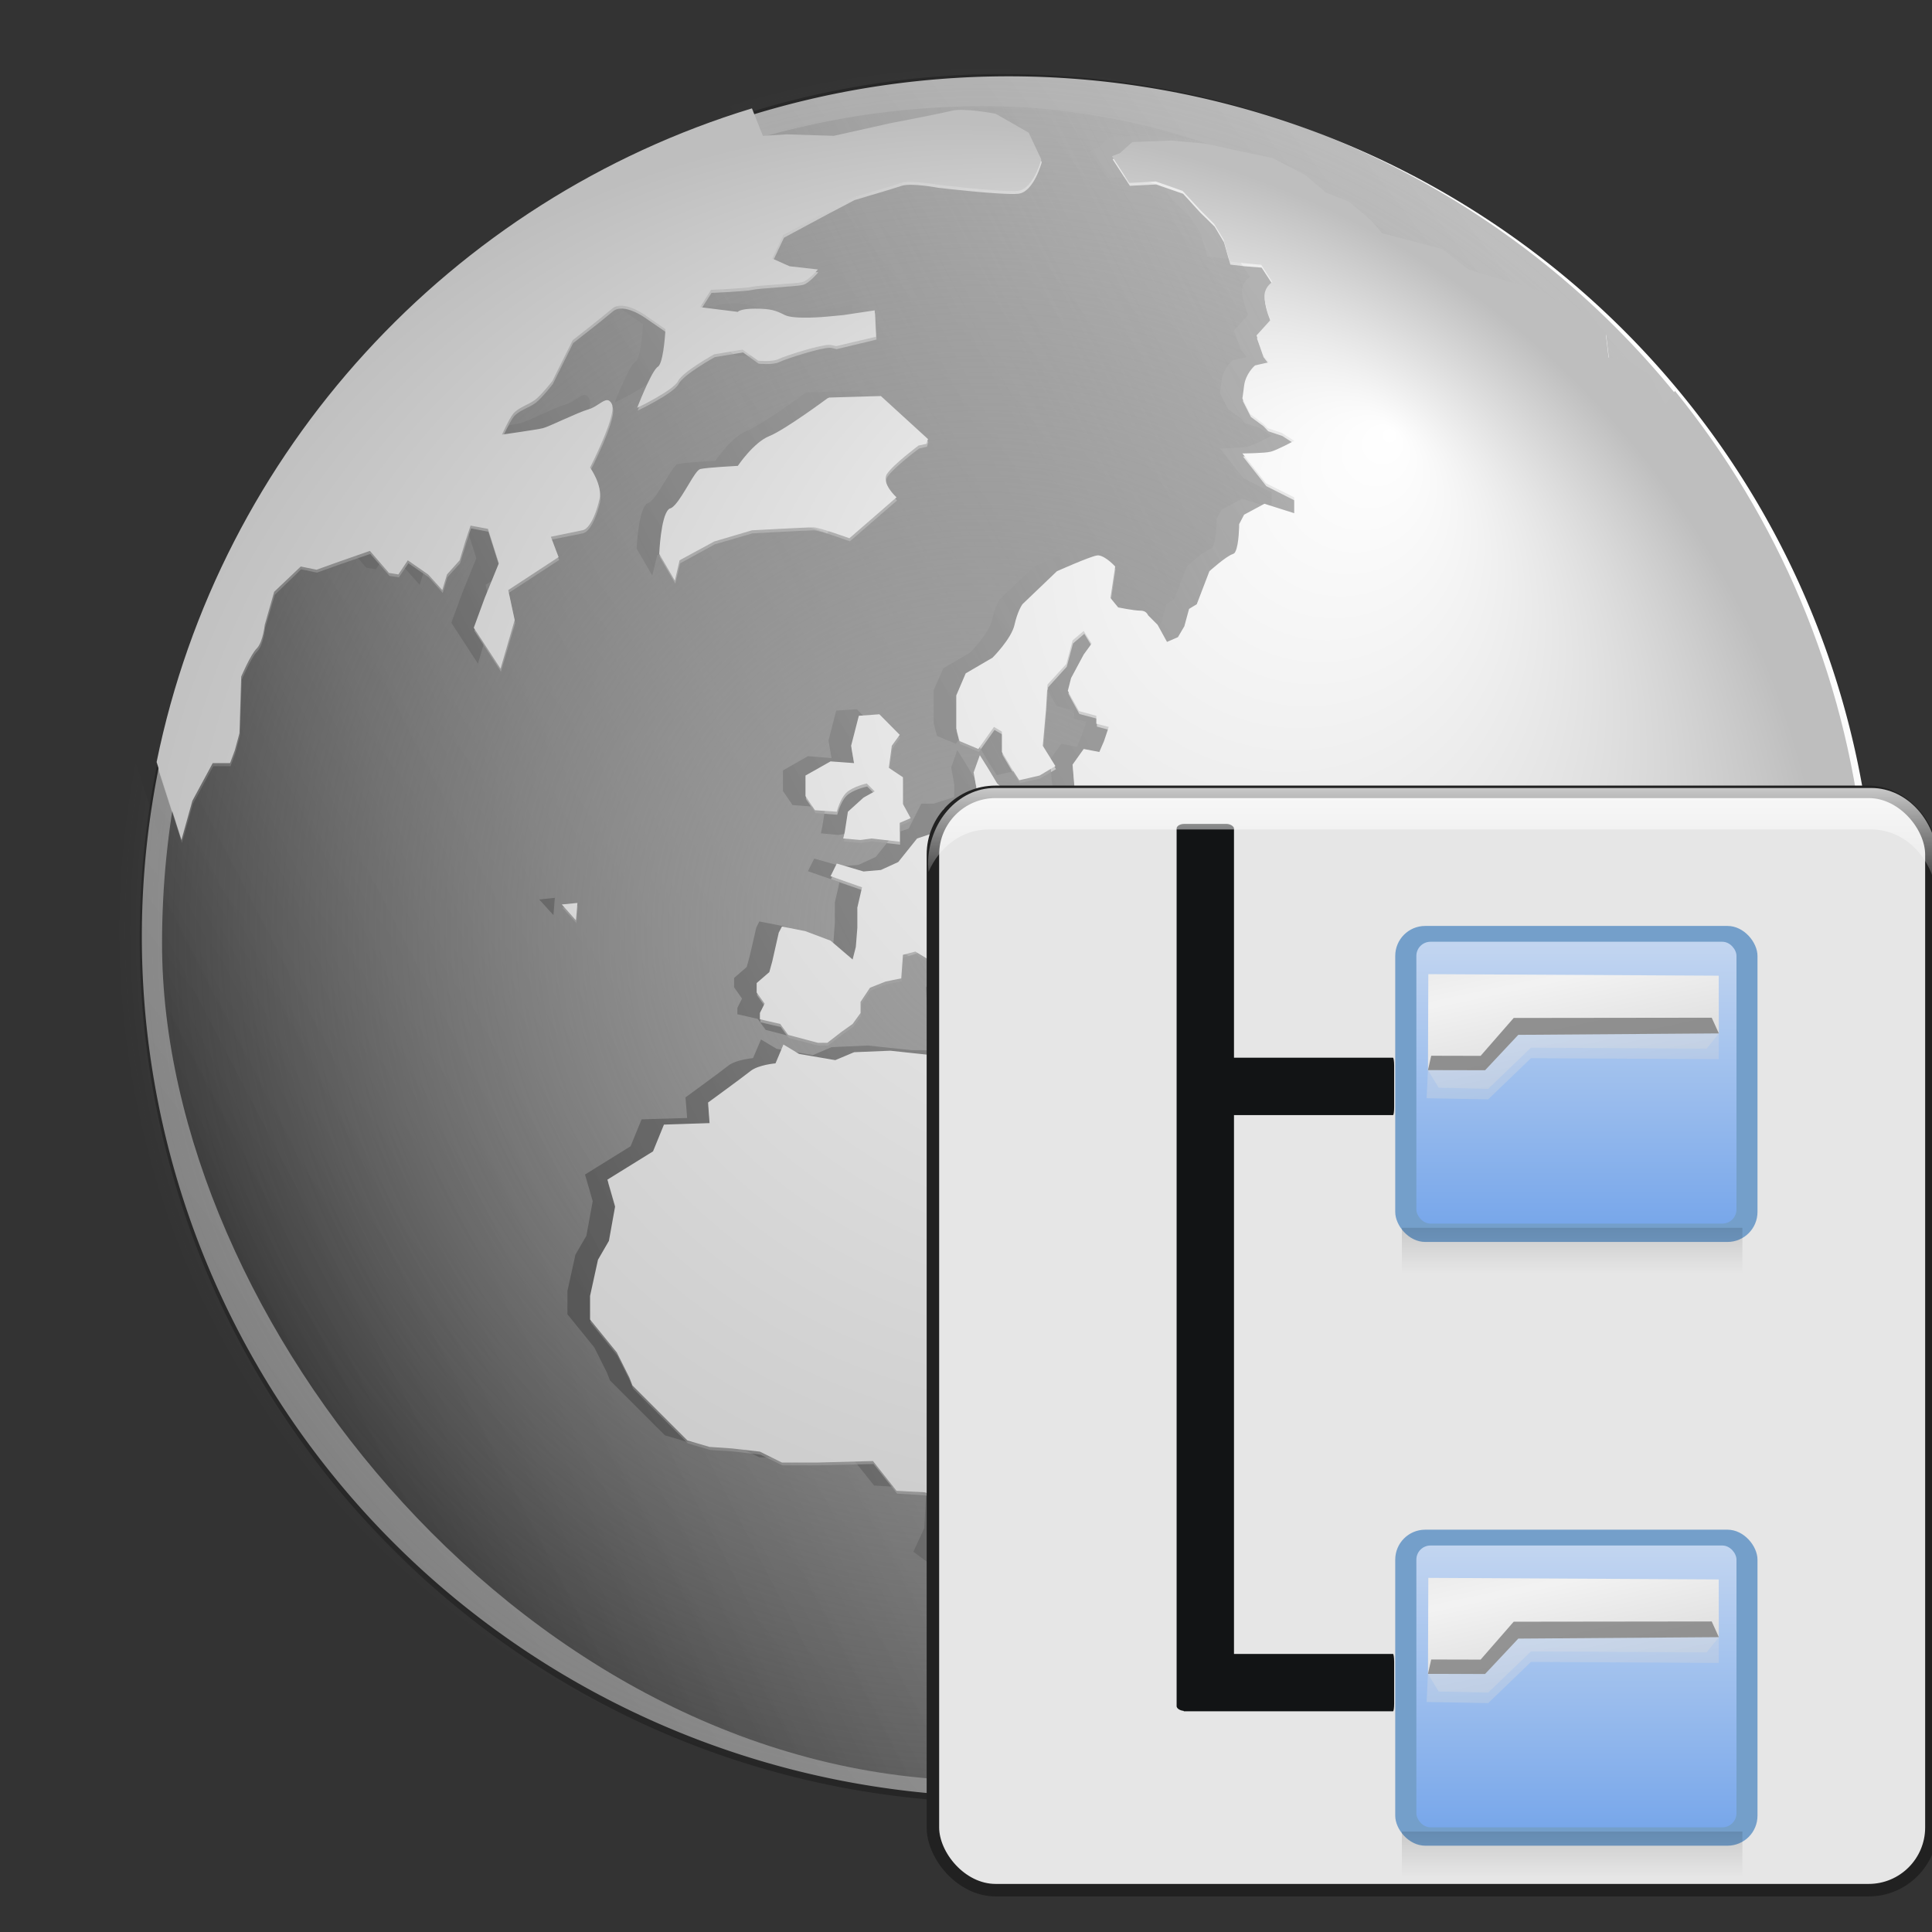 <svg xmlns="http://www.w3.org/2000/svg" xmlns:svg="http://www.w3.org/2000/svg" xmlns:xlink="http://www.w3.org/1999/xlink" id="svg6198" width="128" height="128" version="1.0"><rect width="100%" height="100%" fill="#333333" stroke="none"/><defs id="defs6200"><linearGradient id="linearGradient3126"><stop id="stop3128" offset="0" stop-color="#a4c0e4" stop-opacity="1"/><stop id="stop3130" offset="1" stop-color="#a4c0e4" stop-opacity="0"/></linearGradient><linearGradient id="linearGradient3129"><stop id="stop3131" offset="0" stop-color="#fff" stop-opacity="1"/><stop id="stop3133" offset="1" stop-color="#fff" stop-opacity="0"/></linearGradient><linearGradient id="linearGradient6330"><stop id="stop6332" offset="0" stop-color="#0968ef" stop-opacity="1"/><stop id="stop6334" offset="1" stop-color="#aecffc" stop-opacity="1"/></linearGradient><linearGradient id="linearGradient3954"><stop id="stop3956" offset="0" stop-color="#b3b3b3" stop-opacity="1"/><stop id="stop3962" offset=".529" stop-color="#fff" stop-opacity="1"/><stop id="stop3958" offset="1" stop-color="#c5c5c5" stop-opacity="1"/></linearGradient><linearGradient id="linearGradient3291"><stop id="stop3293" offset="0" stop-color="#000" stop-opacity="1"/><stop id="stop3295" offset="1" stop-color="#000" stop-opacity="0"/></linearGradient><linearGradient id="linearGradient7195" x1="-1.148" x2="-1.85" y1="7.03" y2="4.144" gradientTransform="matrix(1,0,0,0.872,4.965,0.616)" gradientUnits="userSpaceOnUse" xlink:href="#linearGradient3954"/><linearGradient id="linearGradient7193" x1="-1.148" x2="-1.85" y1="7.03" y2="4.144" gradientTransform="matrix(1,0,0,0.872,4.965,0.616)" gradientUnits="userSpaceOnUse" xlink:href="#linearGradient3954"/><linearGradient id="linearGradient7191" x1="-1.148" x2="-1.85" y1="7.03" y2="4.144" gradientTransform="matrix(1,0,0,0.872,4.965,0.616)" gradientUnits="userSpaceOnUse" xlink:href="#linearGradient3954"/><linearGradient id="linearGradient7189" x1="3.5" x2="3.5" y1="7.825" y2="4.878" gradientTransform="matrix(1,0,0,0.872,0,0.638)" gradientUnits="userSpaceOnUse" xlink:href="#linearGradient6330"/><linearGradient id="linearGradient7187" x1="3.5" x2="3.5" y1="8" y2="5" gradientTransform="matrix(1,0,0,0.872,0,0.638)" gradientUnits="userSpaceOnUse" xlink:href="#linearGradient6310"/><linearGradient id="linearGradient7175" x1="-1.148" x2="-1.85" y1="7.03" y2="4.144" gradientTransform="matrix(1,0,0,0.872,4.965,0.616)" gradientUnits="userSpaceOnUse" xlink:href="#linearGradient3954"/><linearGradient id="linearGradient7171" x1="-1.148" x2="-1.85" y1="7.03" y2="4.144" gradientTransform="matrix(1,0,0,0.872,4.965,0.616)" gradientUnits="userSpaceOnUse" xlink:href="#linearGradient3954"/><linearGradient id="linearGradient7169" x1="3.5" x2="3.5" y1="7.825" y2="4.878" gradientTransform="matrix(1,0,0,0.872,0,0.638)" gradientUnits="userSpaceOnUse" xlink:href="#linearGradient6330"/><linearGradient id="linearGradient7167" x1="3.5" x2="3.5" y1="8" y2="5" gradientTransform="matrix(1,0,0,0.872,0,0.638)" gradientUnits="userSpaceOnUse" xlink:href="#linearGradient6310"/><linearGradient id="linearGradient6310"><stop id="stop6312" offset="0" stop-color="#0057ae" stop-opacity="1"/><stop id="stop6314" offset="1" stop-color="#0057ae" stop-opacity="1"/></linearGradient><linearGradient id="linearGradient8082"><stop id="stop8084" offset="0" stop-color="#000" stop-opacity="1"/><stop id="stop8086" offset="1" stop-color="#000" stop-opacity="0"/></linearGradient><linearGradient id="linearGradient3609" x1="-1.148" x2="-1.85" y1="7.03" y2="4.144" gradientTransform="matrix(1,0,0,0.872,4.965,0.616)" gradientUnits="userSpaceOnUse" xlink:href="#linearGradient3954"/><linearGradient id="linearGradient2156" x1="34.798" x2="34.798" y1="54.619" y2="57.007" gradientTransform="matrix(1,0,0,1.5,68.438,38.846)" gradientUnits="userSpaceOnUse" xlink:href="#linearGradient8082"/><linearGradient id="linearGradient2162" x1="34.798" x2="34.798" y1="54.619" y2="57.007" gradientTransform="matrix(1,0,0,1.5,68.438,-1.154)" gradientUnits="userSpaceOnUse" xlink:href="#linearGradient8082"/><linearGradient id="linearGradient3135" x1="93.883" x2="93.883" y1="50.741" y2="56.27" gradientTransform="matrix(1.061,0,0,1.795,-5.181,-41.334)" gradientUnits="userSpaceOnUse" xlink:href="#linearGradient3129"/><linearGradient id="linearGradient4236" x1="-64.163" x2="107.716" y1="149.377" y2="18.744" gradientUnits="userSpaceOnUse" xlink:href="#linearGradient4230"/><radialGradient id="radialGradient3297" cx="63.912" cy="115.709" r="63.912" fx="64.086" fy="118.072" gradientTransform="matrix(1,0,0,0.198,0,92.822)" gradientUnits="userSpaceOnUse" xlink:href="#linearGradient3291"/><linearGradient id="linearGradient4077" x1="-482.59" x2="-216.333" y1="198.752" y2="12.372" gradientTransform="matrix(0.639,0,0,0.861,-163.418,12.918)" gradientUnits="userSpaceOnUse" xlink:href="#linearGradient4060"/><linearGradient id="linearGradient4060"><stop id="stop4062" offset="0" stop-color="#1d1d1d" stop-opacity="1"/><stop id="stop4064" offset="1" stop-color="#fff" stop-opacity="0"/></linearGradient><radialGradient id="radialGradient4074" cx="-376.812" cy="100.836" r="98.406" fx="-376.812" fy="100.836" gradientTransform="matrix(1,0,0,1,-1.718,-1.704)" gradientUnits="userSpaceOnUse" xlink:href="#linearGradient4068"/><linearGradient id="linearGradient4068"><stop id="stop4070" offset="0" stop-color="#9f9f9f" stop-opacity="1"/><stop id="stop4072" offset="1" stop-color="#9f9f9f" stop-opacity="0"/></linearGradient><radialGradient id="radialGradient3183" cx="-384.551" cy="106.335" r="97.125" fx="-335.458" fy="43.705" gradientTransform="matrix(1.043,1.271604e-4,-1.240882e-4,1.018,18.239,-2.114)" gradientUnits="userSpaceOnUse" xlink:href="#linearGradient3175"/><linearGradient id="linearGradient3175"><stop id="stop3177" offset="0" stop-color="#fff" stop-opacity="1"/><stop id="stop3179" offset="1" stop-color="#bebebe" stop-opacity="1"/></linearGradient><linearGradient id="linearGradient4230"><stop id="stop4232" offset="0" stop-color="#6c6c6c" stop-opacity="1"/><stop id="stop4234" offset="1" stop-color="#fff" stop-opacity="1"/></linearGradient><linearGradient id="linearGradient3132" x1="-64.418" x2="-35.86" y1="74.061" y2="74.061" gradientUnits="userSpaceOnUse" xlink:href="#linearGradient3126"/></defs><g id="layer1"><path id="path2276" fill="#fff" fill-opacity=".757" fill-rule="nonzero" stroke="none" stroke-dasharray="none" stroke-dashoffset="4" stroke-linecap="round" stroke-linejoin="round" stroke-miterlimit="4" stroke-opacity="1" stroke-width=".5" d="M -81.932,11.241 L -81.932,8.446 L -81.932,11.241 z"/><path id="path2985" fill="#fff" fill-opacity=".757" fill-rule="nonzero" stroke="none" stroke-dasharray="none" stroke-dashoffset="4" stroke-linecap="round" stroke-linejoin="round" stroke-miterlimit="4" stroke-opacity="1" stroke-width=".5" d="M -238.94,-58.394 L -238.94,-61.189 L -238.94,-58.394 z"/><path id="path3206" fill="#fff" fill-opacity=".757" fill-rule="nonzero" stroke="none" stroke-dasharray="none" stroke-dashoffset="4" stroke-linecap="round" stroke-linejoin="round" stroke-miterlimit="4" stroke-opacity="1" stroke-width=".5" d="M -358.442,-145.025 L -358.442,-147.819 L -358.442,-145.025 z"/><path id="path3946" fill="#fff" fill-opacity=".757" fill-rule="nonzero" stroke="none" stroke-dasharray="none" stroke-dashoffset="4" stroke-linecap="round" stroke-linejoin="round" stroke-miterlimit="4" stroke-opacity="1" stroke-width=".5" d="M -111.851,-79.269 L -111.851,-82.064 L -111.851,-79.269 z"/><path id="path1561" fill="#fff" fill-opacity=".757" fill-rule="nonzero" stroke="none" stroke-dasharray="none" stroke-dashoffset="4" stroke-linecap="round" stroke-linejoin="round" stroke-miterlimit="4" stroke-opacity="1" stroke-width=".5" d="M -204.475,-5.376 L -204.475,-6.902 L -204.475,-5.376 z"/><rect id="rect1327" width="1" height="0" x="-261.96" y="-61.976" fill="#fff" fill-opacity="1" fill-rule="nonzero" stroke="none" stroke-dasharray="none" stroke-dashoffset="4" stroke-linecap="round" stroke-linejoin="round" stroke-miterlimit="4" stroke-opacity="1" stroke-width="3.632" opacity=".578"/><rect id="rect2482" width="1" height="0" x="-297.087" y="-89.503" fill="#fff" fill-opacity="1" fill-rule="nonzero" stroke="none" stroke-dasharray="none" stroke-dashoffset="4" stroke-linecap="round" stroke-linejoin="round" stroke-miterlimit="4" stroke-opacity="1" stroke-width="3.632" opacity=".578"/><path id="path2494" fill="#fff" fill-opacity=".757" fill-rule="nonzero" stroke="none" stroke-dasharray="none" stroke-dashoffset="4" stroke-linecap="round" stroke-linejoin="round" stroke-miterlimit="4" stroke-opacity="1" stroke-width=".5" d="M -456.024,-162.719 L -456.024,-165.514 L -456.024,-162.719 z"/><path id="path4223" fill="url(#linearGradient4236)" fill-opacity="1" fill-rule="nonzero" stroke="none" stroke-dasharray="none" stroke-dashoffset="4" stroke-linecap="round" stroke-linejoin="round" stroke-miterlimit="4" stroke-opacity="1" stroke-width="2.886" d="M 125.373 60.927 A 60.012 60.44 0 1 1 5.349,60.927 A 60.012 60.44 0 1 1 125.373 60.927 z" transform="matrix(0.957,0,0,0.943,4.279,4.597)"/><path id="path2192" fill="#fff" fill-opacity=".757" fill-rule="nonzero" stroke="none" stroke-dasharray="none" stroke-dashoffset="4" stroke-linecap="round" stroke-linejoin="round" stroke-miterlimit="4" stroke-opacity="1" stroke-width=".5" d="M 51.306,2.93 L 51.306,0.135 L 51.306,2.93 z"/><g id="g4079" transform="matrix(0.582,0,0,0.582,285.308,3.95)"><rect id="rect3185" width="187.139" height="190.624" x="-471.773" y="5.3" fill="url(#linearGradient4077)" fill-opacity="1" fill-rule="nonzero" stroke="none" stroke-dasharray="none" stroke-dashoffset="4" stroke-linecap="round" stroke-linejoin="round" stroke-miterlimit="4" stroke-opacity="1" stroke-width="2.886" opacity="1" rx="95.312" ry="95.312"/><path id="path3150" fill="#000" fill-opacity="1" fill-rule="nonzero" stroke="none" stroke-dasharray="none" stroke-dashoffset="4" stroke-linecap="round" stroke-linejoin="round" stroke-miterlimit="4" stroke-opacity="1" stroke-width="2.129" d="M -377.819,1.648 C -387.408,1.831 -396.649,3.407 -405.381,6.148 C -405.115,6.065 -404.867,5.98 -404.6,5.898 C -404.598,5.898 -404.571,5.898 -404.569,5.898 L -403.319,9.023 L -400.6,8.836 L -395.256,9.023 L -388.819,7.586 C -388.819,7.586 -383.281,6.506 -381.85,6.148 C -380.418,5.791 -376.819,6.492 -376.819,6.492 L -373.069,8.648 L -371.631,11.68 C -371.631,11.68 -372.529,15.094 -374.319,15.273 C -376.108,15.452 -383.444,14.586 -383.444,14.586 C -383.444,14.586 -386.495,14.009 -387.569,14.367 C -388.642,14.725 -392.944,15.992 -392.944,15.992 L -395.975,17.586 L -400.975,20.273 L -402.256,22.992 L -400.287,23.867 L -397.069,24.211 C -397.189,24.349 -398.147,25.481 -398.819,25.648 C -399.534,25.827 -403.853,26.032 -404.569,26.211 C -405.284,26.39 -409.225,26.555 -409.225,26.555 L -410.475,28.523 L -406.162,29.055 C -406.157,29.05 -406.165,29.026 -406.162,29.023 C -406.16,29.021 -406.136,28.997 -406.131,28.992 C -406.127,28.989 -406.105,28.996 -406.1,28.992 C -406.094,28.989 -406.075,28.965 -406.069,28.961 C -405.874,28.852 -405.368,28.68 -404.194,28.68 C -402.404,28.68 -401.892,28.893 -400.819,29.43 C -399.745,29.966 -395.975,29.586 -395.975,29.586 L -394.162,29.43 L -390.6,28.867 L -390.444,31.867 L -394.975,32.961 C -395.304,32.872 -395.581,32.805 -395.787,32.805 C -396.861,32.805 -400.79,34.072 -401.506,34.43 C -402.222,34.788 -403.85,34.617 -403.85,34.617 L -405.631,33.336 L -408.85,33.867 C -408.85,33.867 -412.438,35.856 -412.975,36.93 C -412.983,36.946 -412.996,36.975 -413.006,36.992 C -413.69,38.08 -417.631,39.961 -417.631,39.961 C -417.631,39.961 -416.185,36.231 -415.412,35.43 C -415.406,35.424 -415.387,35.404 -415.381,35.398 C -415.378,35.396 -415.354,35.372 -415.35,35.367 C -415.348,35.365 -415.352,35.338 -415.35,35.336 C -415.337,35.329 -415.296,35.309 -415.287,35.305 C -415.285,35.302 -415.258,35.307 -415.256,35.305 C -415.218,35.272 -415.16,35.22 -415.131,35.18 C -414.558,34.343 -414.412,31.023 -414.412,31.023 L -416.725,29.43 C -416.725,29.43 -419.222,27.606 -420.475,28.68 C -421.727,29.753 -424.975,32.273 -424.975,32.273 L -427.287,36.93 C -427.287,36.93 -428.54,38.549 -429.256,39.086 C -429.972,39.623 -431.219,39.964 -431.756,40.68 C -432.293,41.395 -433.006,43.023 -433.006,43.023 C -433.006,43.023 -429.066,42.484 -428.35,42.305 C -427.634,42.126 -424.415,40.506 -423.162,40.148 C -422.382,39.925 -421.727,39.265 -421.225,39.117 C -421.222,39.117 -421.197,39.117 -421.194,39.117 C -421.19,39.117 -421.166,39.117 -421.162,39.117 C -421.159,39.117 -421.134,39.117 -421.131,39.117 C -421.123,39.113 -421.109,39.09 -421.1,39.086 C -421.098,39.086 -421.071,39.086 -421.069,39.086 C -421.064,39.086 -421.04,39.086 -421.037,39.086 C -421.018,39.092 -420.988,39.113 -420.975,39.117 C -420.973,39.117 -420.946,39.117 -420.944,39.117 C -420.941,39.117 -420.915,39.117 -420.912,39.117 C -420.904,39.122 -420.889,39.144 -420.881,39.148 C -420.879,39.148 -420.852,39.149 -420.85,39.148 C -420.836,39.156 -420.804,39.167 -420.787,39.18 C -420.765,39.198 -420.741,39.227 -420.725,39.242 C -420.72,39.247 -420.698,39.268 -420.694,39.273 C -420.685,39.282 -420.671,39.296 -420.662,39.305 C -420.606,39.378 -420.525,39.5 -420.475,39.617 C -420.47,39.626 -420.448,39.671 -420.444,39.68 C -420.444,39.688 -420.443,39.734 -420.444,39.742 C -420.134,41.227 -423.006,46.773 -423.006,46.773 C -423.006,46.773 -421.554,48.757 -421.912,50.367 C -422.22,51.751 -422.815,53.261 -423.537,53.773 C -423.57,53.796 -423.629,53.818 -423.662,53.836 C -423.696,53.853 -423.753,53.886 -423.787,53.898 C -423.818,53.905 -423.855,53.924 -423.881,53.93 C -424.776,54.109 -427.444,54.648 -427.444,54.648 L -426.569,56.961 L -432.319,60.711 L -431.569,64.148 L -433.194,69.68 L -436.225,65.023 L -434.975,61.617 L -433.381,57.68 L -434.631,53.742 L -436.6,53.367 L -437.131,54.992 L -437.85,57.336 L -439.287,58.93 L -439.819,60.711 L -441.412,58.93 L -443.725,57.336 L -444.819,58.93 L -445.881,58.773 L -448.069,56.273 L -451.6,57.492 L -454.131,58.398 L -455.944,58.023 L -458.944,60.93 L -460.037,64.68 C -460.061,64.888 -460.26,66.587 -460.881,67.305 C -460.886,67.309 -460.91,67.333 -460.912,67.336 C -461.628,68.052 -462.694,70.555 -462.694,70.555 L -462.912,76.992 L -463.444,78.992 L -463.975,80.43 L -465.944,80.43 L -468.256,84.711 L -469.506,89.18 L -472.35,80.336 C -473.644,86.7 -474.319,93.279 -474.319,100.023 C -474.319,154.341 -430.23,198.43 -375.912,198.43 C -321.595,198.43 -277.506,154.341 -277.506,100.023 C -277.506,96.363 -277.71,92.768 -278.1,89.211 C -278.091,89.286 -278.108,89.354 -278.1,89.43 L -278.756,90.617 L -279.85,91.523 L -280.006,93.836 L -280.756,96.18 L -281.1,99.18 L -281.287,98.836 L -283.412,95.805 L -285.037,92.586 L -285.756,96.711 L -286.287,102.773 L -287.194,107.961 L -287.006,112.086 L -286.287,115.305 L -285.194,116.898 L -283.412,117.461 L -284.131,119.961 L -285.006,121.68 C -284.977,121.325 -284.88,119.838 -285.194,119.055 C -285.198,119.046 -285.221,119.032 -285.225,119.023 C -285.231,119.011 -285.25,118.972 -285.256,118.961 C -285.26,118.952 -285.283,118.907 -285.287,118.898 C -285.289,118.896 -285.313,118.872 -285.319,118.867 C -285.32,118.866 -285.344,118.841 -285.35,118.836 C -285.354,118.832 -285.377,118.809 -285.381,118.805 C -285.384,118.805 -285.41,118.805 -285.412,118.805 C -285.415,118.805 -285.441,118.805 -285.444,118.805 C -285.449,118.805 -285.473,118.805 -285.475,118.805 C -285.478,118.805 -285.502,118.804 -285.506,118.805 C -285.509,118.805 -285.535,118.805 -285.537,118.805 C -285.54,118.808 -285.566,118.802 -285.569,118.805 C -285.571,118.804 -285.598,118.805 -285.6,118.805 C -285.602,118.807 -285.629,118.834 -285.631,118.836 C -285.65,118.849 -285.678,118.888 -285.694,118.898 C -285.961,119.126 -286.239,119.669 -286.287,119.773 L -287.006,122.992 C -287.09,122.912 -287.82,122.245 -289.162,121.742 C -289.375,121.662 -289.564,121.537 -289.725,121.398 C -289.75,121.376 -289.795,121.328 -289.819,121.305 C -290.63,120.486 -290.756,119.055 -290.756,119.055 L -292.912,116.211 L -295.069,112.992 L -296.819,108.867 L -297.194,111.93 L -298.975,112.617 L -298.819,110.492 L -300.6,111.18 L -302.944,109.398 L -305.256,109.93 C -305.256,109.93 -307.023,112.62 -307.381,113.336 C -307.385,113.344 -307.406,113.354 -307.412,113.367 C -307.434,113.4 -307.474,113.458 -307.506,113.492 C -308.188,114.172 -310.787,114.93 -310.787,114.93 L -314.912,115.148 L -316.35,117.086 L -320.287,116.742 L -320.819,115.461 L -325.662,114.773 L -325.475,117.086 L -324.569,119.242 L -321.35,122.273 L -318.131,122.461 L -316.881,120.305 L -315.256,117.992 L -313.662,119.242 L -310.975,119.055 L -309.537,120.867 L -310.975,125.492 L -312.225,129.086 L -315.256,133.742 L -319.006,137.867 L -322.6,140.711 L -324.412,143.586 L -328.881,143.93 L -329.225,140.711 C -329.225,140.711 -330.452,138.739 -330.631,138.023 C -330.635,138.019 -330.658,137.996 -330.662,137.992 C -330.662,137.99 -330.662,137.963 -330.662,137.961 C -330.909,137.268 -332.287,136.586 -332.287,136.586 L -333.537,134.992 L -335.506,133.555 L -336.194,131.055 L -339.256,130.867 L -339.975,128.898 L -341.944,126.555 L -343.912,123.555 L -346.069,122.805 L -347.475,124.617 C -347.475,124.617 -345.347,126.572 -344.631,126.93 C -344.623,126.933 -344.577,126.956 -344.569,126.961 C -344.566,126.963 -344.54,126.99 -344.537,126.992 C -344.533,126.997 -344.509,126.99 -344.506,126.992 C -344.498,127 -344.487,127.042 -344.475,127.055 C -344.47,127.061 -344.449,127.08 -344.444,127.086 C -343.822,127.885 -343.159,130.841 -342.537,131.68 C -342.532,131.686 -342.511,131.705 -342.506,131.711 C -342.504,131.713 -342.508,131.74 -342.506,131.742 C -342.501,131.748 -342.48,131.768 -342.475,131.773 C -341.759,132.489 -341.037,132.836 -341.037,132.836 L -338.506,136.43 L -334.975,140.898 L -328.694,145.898 L -325.662,147.711 C -325.662,147.711 -322.62,145.852 -321.944,145.086 C -321.931,145.069 -321.892,145.008 -321.881,144.992 C -321.878,144.989 -321.884,144.964 -321.881,144.961 C -321.871,144.952 -321.828,144.939 -321.819,144.93 C -321.019,144.075 -316.881,141.242 -316.881,141.242 L -316.162,144.305 L -316.694,149.117 L -319.225,152.336 L -323.506,155.742 L -325.1,159.336 L -328.506,162.18 L -332.631,169.148 L -332.1,173.805 L -332.287,177.398 L -332.631,180.617 L -337.444,181.867 L -339.412,184.555 L -341.569,185.805 L -342.631,188.648 L -346.069,190.273 L -348.725,193.148 L -352.319,193.68 L -354.631,195.836 L -356.256,195.305 L -359.287,195.305 L -363.756,196.742 L -366.631,196.898 L -367.881,195.836 L -369.662,194.586 L -371.819,194.211 L -373.069,192.617 L -373.6,190.273 L -375.569,189.211 L -377.537,187.961 L -378.256,186.867 L -377.35,183.836 L -375.037,181.68 L -375.944,179.711 L -377.35,177.211 L -378.975,175.086 L -381.475,172.367 L -383.631,170.773 L -382.381,168.086 L -382.194,164.336 L -384.881,163.43 L -388.1,163.242 L -390.787,159.867 L -397.069,160.023 L -401.162,160.023 L -403.662,158.805 L -406.881,158.43 L -409.381,158.273 L -411.912,157.523 L -418.162,151.273 L -418.506,150.398 L -419.944,147.523 L -423.006,143.742 L -423.006,141.086 L -422.1,136.961 L -420.85,134.805 L -420.131,130.867 L -421.006,127.836 L -415.819,124.617 L -414.569,121.555 L -409.381,121.398 L -409.569,119.055 C -409.569,119.055 -405.619,116.177 -404.725,115.461 C -403.83,114.745 -401.881,114.586 -401.881,114.586 L -400.975,112.461 L -399.194,113.523 L -395.069,114.242 L -392.944,113.336 L -388.819,113.148 L -383.787,113.68 L -379.319,113.68 L -378.787,116.211 L -378.975,119.773 L -377.537,120.492 L -373.6,122.273 L -368.787,124.43 L -365.725,124.086 C -365.725,124.086 -365.185,122.472 -365.006,121.398 C -365.006,121.396 -365.006,121.37 -365.006,121.367 C -365.002,121.359 -365.01,121.344 -365.006,121.336 C -365.006,121.327 -365.006,121.282 -365.006,121.273 C -365.002,121.269 -364.979,121.246 -364.975,121.242 C -364.97,121.232 -364.948,121.22 -364.944,121.211 C -364.931,121.189 -364.927,121.138 -364.912,121.117 C -364.908,121.113 -364.885,121.121 -364.881,121.117 C -364.861,121.093 -364.813,121.047 -364.787,121.023 C -364.783,121.019 -364.76,120.996 -364.756,120.992 C -364.73,120.977 -364.689,120.942 -364.662,120.93 C -363.963,120.611 -362.525,120.977 -362.35,121.023 L -358.225,121.555 L -354.475,121.742 L -351.256,121.023 L -349.1,121.023 L -346.381,120.492 L -345.85,118.336 L -344.787,116.742 L -344.787,114.055 L -345.85,112.805 L -346.381,112.992 L -348.194,113.336 L -349.444,114.055 L -353.194,114.398 L -355.162,113.523 L -356.256,111.93 L -357.694,109.211 L -357.131,107.43 L -355.694,106.898 L -353.944,106.367 L -352.475,105.117 L -351.787,103.836 C -351.787,103.836 -349.807,102.961 -348.912,102.961 C -348.018,102.961 -346.381,103.148 -346.381,103.148 L -342.631,102.617 L -340.319,101.711 L -340.694,99.023 C -340.694,99.023 -341.915,98.131 -342.631,97.773 C -343.347,97.416 -344.444,97.055 -344.444,97.055 C -344.444,97.055 -344.961,95.989 -345.319,95.273 C -345.323,95.269 -345.345,95.246 -345.35,95.242 C -345.354,95.234 -345.377,95.188 -345.381,95.18 C -345.407,95.153 -345.458,95.101 -345.475,95.086 C -345.5,95.064 -345.539,95.043 -345.569,95.023 C -346.242,94.606 -347.819,94.742 -347.819,94.742 L -350.162,95.805 L -353.037,95.273 L -355.35,97.398 L -356.069,99.18 L -356.6,102.617 L -355.881,104.367 L -357.319,107.273 L -359.662,107.055 L -361.256,108.148 C -361.256,108.148 -361.27,110.99 -360.912,112.242 C -360.554,113.495 -360.89,114.214 -361.069,114.93 C -361.073,114.938 -361.095,114.984 -361.1,114.992 C -361.1,114.995 -361.1,115.021 -361.1,115.023 C -361.104,115.032 -361.127,115.047 -361.131,115.055 C -361.135,115.059 -361.127,115.082 -361.131,115.086 C -361.136,115.091 -361.161,115.116 -361.162,115.117 C -361.174,115.129 -361.213,115.137 -361.225,115.148 C -361.229,115.153 -361.252,115.175 -361.256,115.18 C -361.26,115.184 -361.252,115.207 -361.256,115.211 C -361.268,115.217 -361.308,115.237 -361.319,115.242 C -361.326,115.246 -361.337,115.236 -361.35,115.242 C -361.39,115.258 -361.461,115.295 -361.506,115.305 C -362.043,115.403 -362.881,115.148 -362.881,115.148 C -362.962,115.12 -363.449,114.913 -363.85,114.586 C -364.021,114.442 -364.188,114.254 -364.287,114.055 C -364.645,113.339 -364.819,112.802 -364.819,112.086 C -364.819,111.37 -364.819,109.93 -364.819,109.93 L -366.444,108.68 L -367.537,107.586 L -367.694,105.648 L -369.319,104.93 C -369.319,104.93 -371.447,103.512 -372.162,102.617 C -372.878,101.722 -373.6,100.273 -373.6,100.273 L -375.225,99.711 L -376.662,100.805 L -374.131,103.492 L -371.819,106.18 L -369.131,107.961 L -368.6,109.586 L -370.006,109.398 L -370.225,110.805 L -370.756,112.461 L -372.35,113.148 L -372.694,114.773 L -373.6,116.742 L -373.787,115.148 L -374.506,114.055 L -376.475,112.461 L -374.131,112.461 L -372.162,112.461 L -371.819,110.492 C -371.82,110.389 -371.846,109.51 -372.35,108.336 C -372.427,108.156 -372.548,107.971 -372.662,107.836 C -372.671,107.827 -372.685,107.814 -372.694,107.805 C -372.713,107.785 -372.762,107.736 -372.787,107.711 C -373.431,107.134 -374.391,107.059 -374.506,107.055 L -377.006,105.461 L -378.787,103.492 L -379.881,101.711 L -382.006,102.242 L -384.162,102.961 L -385.975,101.867 L -387.381,102.242 L -387.569,104.93 L -389.35,105.273 L -391.131,105.992 L -392.194,107.586 L -392.194,108.867 L -393.1,110.117 L -394.381,111.023 L -395.975,112.242 L -397.069,112.242 L -400.444,111.367 L -401.35,110.117 L -403.662,109.586 L -403.662,108.867 L -403.131,107.805 L -404.037,106.523 L -404.037,105.461 L -402.6,104.211 L -402.256,102.961 L -401.506,99.711 L -401.162,99.023 L -398.475,99.555 L -395.631,100.617 L -393.1,102.773 L -392.725,101.336 L -392.569,99.18 L -392.569,96.867 L -392.037,94.555 L -395.631,93.305 L -394.912,91.867 L -391.85,92.742 L -389.881,92.586 L -387.912,91.68 L -385.756,88.992 L -384.162,88.461 L -382.725,85.617 L -381.319,85.617 L -378.975,84.867 L -378.975,83.43 L -379.319,81.492 L -378.631,79.523 L -377.725,80.961 L -376.662,82.742 L -374.662,84.523 L -372.162,84.336 L -369.475,84.523 L -367.694,84.336 L -367.881,82.898 L -368.069,80.586 L -366.787,78.805 L -365.006,79.148 L -364.475,77.898 L -363.944,76.305 L -365.35,75.93 L -365.35,75.023 L -367.35,74.492 L -368.225,72.898 L -368.6,72.18 L -368.225,70.742 L -366.787,68.055 L -365.912,66.805 L -366.787,65.367 L -368.069,66.461 L -368.787,69.117 L -370.912,71.461 L -371.1,74.336 L -371.444,78.43 L -370.006,80.773 L -371.819,81.836 L -374.131,82.367 L -375.037,80.961 L -376.1,79.148 L -376.1,76.836 L -377.006,76.305 L -378.787,78.805 L -380.944,77.898 L -381.319,76.461 L -381.319,72.711 L -380.225,70.211 L -377.194,68.43 C -377.194,68.43 -375.02,66.29 -374.662,64.68 C -374.327,63.17 -373.848,62.422 -373.787,62.336 L -369.85,58.586 C -369.85,58.586 -366.244,56.984 -365.35,56.805 C -365.313,56.798 -365.268,56.778 -365.225,56.773 C -365.218,56.773 -365.2,56.773 -365.194,56.773 C -365.188,56.774 -365.168,56.774 -365.162,56.773 C -365.157,56.773 -365.141,56.773 -365.131,56.773 C -364.328,56.867 -363.343,57.895 -363.225,58.023 L -363.756,61.617 L -362.881,62.68 C -362.881,62.68 -361.066,63.055 -360.35,63.055 C -360.126,63.055 -359.948,63.108 -359.819,63.18 C -359.799,63.192 -359.769,63.233 -359.756,63.242 C -359.7,63.283 -359.638,63.323 -359.6,63.367 C -359.582,63.389 -359.551,63.441 -359.537,63.461 C -359.516,63.493 -359.485,63.533 -359.475,63.555 C -359.47,63.566 -359.48,63.576 -359.475,63.586 L -358.381,64.68 L -357.319,66.617 L -356.069,66.086 L -355.35,64.836 L -354.819,62.867 L -353.944,62.336 L -352.475,58.586 C -352.475,58.586 -350.561,56.842 -349.819,56.617 C -349.813,56.612 -349.82,56.587 -349.819,56.586 C -349.816,56.586 -349.79,56.586 -349.787,56.586 C -349.774,56.58 -349.733,56.59 -349.725,56.586 C -349.716,56.582 -349.702,56.559 -349.694,56.555 C -349.689,56.55 -349.667,56.528 -349.662,56.523 C -349.655,56.516 -349.613,56.505 -349.6,56.492 C -349.586,56.475 -349.581,56.418 -349.569,56.398 C -349.564,56.39 -349.541,56.376 -349.537,56.367 C -349.103,55.55 -349.1,53.211 -349.1,53.211 L -348.537,52.148 L -346.225,50.898 L -342.85,51.961 L -342.85,50.18 L -346.069,48.555 L -348.725,45.18 C -348.725,45.18 -346.222,45.14 -345.506,44.961 C -344.79,44.782 -342.85,43.742 -342.85,43.742 L -344.256,42.836 L -345.85,42.305 L -346.381,41.742 L -347.819,40.68 L -348.725,38.898 C -348.713,38.836 -348.674,38.557 -348.537,37.461 C -348.37,36.119 -347.405,35.251 -347.287,35.148 L -345.694,34.773 L -346.381,33.867 L -347.131,31.742 L -345.506,29.961 C -345.506,29.961 -346.225,28.347 -346.225,27.273 C -346.225,26.653 -345.915,26.192 -345.662,25.93 C -345.564,25.83 -345.446,25.755 -345.381,25.711 C -345.362,25.698 -345.334,25.659 -345.319,25.648 L -346.6,23.68 L -348.537,23.523 L -350.162,23.336 L -350.881,20.805 L -351.944,19.023 L -353.569,17.43 L -355.537,15.273 L -358.6,14.211 L -361.6,14.367 L -363.569,11.336 L -362.694,10.992 L -361.256,9.711 L -356.787,9.555 L -352.85,9.93 L -348.912,10.805 L -345.319,11.523 L -341.569,13.461 L -339.256,15.461 L -336.569,16.523 L -334.069,18.68 L -332.819,20.117 L -326.006,21.898 L -322.975,24.211 L -320.1,25.117 L -317.069,25.992 L -314.194,26.898 L -313.287,27.617 L -309.912,29.055 L -307.381,31.367 L -307.037,34.242 L -305.069,34.43 L -302.381,36.211 L -300.6,39.617 L -299.506,38.055 C -299.42,38.161 -299.31,38.261 -299.225,38.367 C -317.266,15.969 -344.934,1.648 -375.912,1.648 C -376.549,1.648 -377.185,1.636 -377.819,1.648 z M -407.506,6.836 C -407.719,6.908 -407.95,6.981 -408.162,7.055 C -407.945,6.979 -407.724,6.91 -407.506,6.836 z M -418.131,11.148 C -418.379,11.266 -418.634,11.403 -418.881,11.523 C -418.633,11.403 -418.38,11.267 -418.131,11.148 z M -424.006,14.18 C -424.238,14.31 -424.463,14.454 -424.694,14.586 C -424.463,14.454 -424.237,14.309 -424.006,14.18 z M -431.037,18.555 C -431.245,18.696 -431.455,18.818 -431.662,18.961 C -431.46,18.822 -431.24,18.692 -431.037,18.555 z M -436.662,22.617 C -436.817,22.739 -436.946,22.869 -437.1,22.992 C -436.954,22.876 -436.809,22.733 -436.662,22.617 z M -389.881,38.648 L -384.537,43.523 L -384.694,44.055 L -385.6,44.273 C -385.6,44.273 -388.478,46.418 -389.194,47.492 C -389.257,47.594 -389.295,47.727 -389.319,47.836 C -389.332,47.909 -389.351,48.011 -389.35,48.086 C -389.347,48.17 -389.337,48.282 -389.319,48.367 C -389.103,49.263 -388.1,50.18 -388.1,50.18 L -393.475,54.836 C -393.475,54.836 -396.783,53.624 -397.569,53.586 C -397.574,53.586 -397.594,53.586 -397.6,53.586 C -398.316,53.586 -404.569,53.93 -404.569,53.93 L -408.85,55.18 L -412.787,57.336 L -413.35,59.648 L -415.131,56.586 C -415.131,56.586 -414.95,52.545 -414.1,51.586 C -414.086,51.571 -414.051,51.536 -414.037,51.523 C -414.035,51.521 -414.039,51.494 -414.037,51.492 C -414.019,51.478 -413.965,51.474 -413.944,51.461 C -413.936,51.456 -413.921,51.434 -413.912,51.43 C -413.91,51.43 -413.883,51.43 -413.881,51.43 C -413.866,51.425 -413.835,51.405 -413.819,51.398 C -413.785,51.383 -413.726,51.356 -413.694,51.336 C -413.672,51.321 -413.622,51.291 -413.6,51.273 C -412.673,50.529 -411.446,47.903 -410.725,47.148 C -410.719,47.142 -410.7,47.123 -410.694,47.117 C -410.657,47.084 -410.634,47.048 -410.6,47.023 C -410.598,47.021 -410.571,46.995 -410.569,46.992 C -410.556,46.986 -410.512,46.964 -410.506,46.961 C -410.498,46.956 -410.483,46.965 -410.475,46.961 C -409.759,46.782 -406.162,46.586 -406.162,46.586 C -406.162,46.586 -404.389,43.895 -402.6,43.18 C -400.81,42.464 -395.975,38.898 -395.975,38.898 C -395.975,38.898 -395.801,38.825 -395.756,38.805 L -389.881,38.648 z M -286.944,57.93 C -286.704,58.436 -286.488,58.95 -286.256,59.461 C -286.488,58.949 -286.703,58.437 -286.944,57.93 z M -282.35,69.492 C -282.304,69.632 -282.27,69.789 -282.225,69.93 C -282.271,69.786 -282.303,69.636 -282.35,69.492 z M -281.694,71.617 C -281.608,71.9 -281.526,72.176 -281.444,72.461 C -281.526,72.179 -281.609,71.898 -281.694,71.617 z M -280.881,74.398 C -280.823,74.613 -280.781,74.839 -280.725,75.055 C -280.781,74.839 -280.823,74.613 -280.881,74.398 z M -390.069,74.867 L -387.756,77.211 L -388.631,78.43 L -388.975,80.961 L -387.381,82.023 L -387.381,85.086 L -386.506,86.68 L -387.756,87.211 L -387.756,89.367 L -390.975,88.992 L -392.194,89.18 L -394.162,88.992 L -394.006,88.305 L -393.631,85.961 L -391.85,84.336 L -390.6,83.648 L -391.506,82.742 C -391.687,82.784 -393.179,83.134 -393.85,83.805 C -394.566,84.52 -394.912,85.961 -394.912,85.961 L -397.381,85.773 L -398.475,84.18 L -398.475,81.836 L -395.631,80.211 L -392.944,80.43 L -393.287,78.43 L -392.412,75.023 L -390.069,74.867 z M -280.6,75.492 C -280.549,75.689 -280.493,75.857 -280.444,76.055 C -280.49,75.867 -280.552,75.679 -280.6,75.492 z M -280.225,77.023 C -280.192,77.158 -280.163,77.295 -280.131,77.43 C -280.163,77.294 -280.192,77.159 -280.225,77.023 z M -279.975,78.086 C -279.908,78.377 -279.851,78.669 -279.787,78.961 C -279.851,78.668 -279.908,78.377 -279.975,78.086 z M -279.6,79.836 C -279.573,79.963 -279.532,80.084 -279.506,80.211 C -279.532,80.084 -279.573,79.963 -279.6,79.836 z M -279.506,80.273 C -279.476,80.42 -279.442,80.564 -279.412,80.711 C -279.442,80.563 -279.476,80.421 -279.506,80.273 z M -279.381,80.805 C -279.358,80.919 -279.341,81.034 -279.319,81.148 C -279.34,81.038 -279.359,80.915 -279.381,80.805 z M -279.287,81.367 C -279.261,81.505 -279.219,81.636 -279.194,81.773 C -279.219,81.635 -279.261,81.505 -279.287,81.367 z M -279.162,82.055 C -279.135,82.202 -279.095,82.344 -279.069,82.492 C -279.095,82.343 -279.135,82.203 -279.162,82.055 z M -278.944,83.242 C -278.927,83.335 -278.928,83.43 -278.912,83.523 C -278.928,83.428 -278.927,83.337 -278.944,83.242 z M -278.819,84.055 C -278.77,84.352 -278.708,84.631 -278.662,84.93 C -278.707,84.637 -278.771,84.347 -278.819,84.055 z M -278.6,85.367 C -278.577,85.516 -278.559,85.686 -278.537,85.836 C -278.56,85.68 -278.576,85.523 -278.6,85.367 z M -278.256,87.867 C -278.228,88.093 -278.22,88.297 -278.194,88.523 C -278.219,88.307 -278.229,88.083 -278.256,87.867 z M -424.444,96.336 L -424.6,98.305 L -426.225,96.523 L -424.444,96.336 z M -379.881,103.305 L -379.881,107.055 L -379.694,110.273 L -380.944,111.18 L -382.006,109.93 L -382.194,106.523 L -379.881,103.305 z M -319.381,171.68 L -319.756,173.461 L -321.881,177.398 L -324.412,182.43 L -327.975,183.836 L -330.1,181.68 L -328.694,179.555 L -326.881,175.961 L -325.475,174.898 L -321.881,173.461 L -319.381,171.68 z" opacity=".25"/><path id="path3137" fill="url(#radialGradient4074)" fill-opacity="1" fill-rule="nonzero" stroke="none" stroke-dasharray="none" stroke-dashoffset="4" stroke-linecap="round" stroke-linejoin="round" stroke-miterlimit="4" stroke-opacity="1" stroke-width="2.129" d="M -380.436,0.731 C -390.026,0.913 -399.267,2.489 -407.999,5.231 C -407.733,5.147 -407.485,5.062 -407.217,4.981 C -407.215,4.981 -407.188,4.98 -407.186,4.981 L -405.936,8.106 L -403.217,7.918 L -397.874,8.106 L -391.436,6.668 C -391.436,6.668 -385.899,5.589 -384.467,5.231 C -383.036,4.873 -379.436,5.574 -379.436,5.574 L -375.686,7.731 L -374.249,10.762 C -374.249,10.762 -375.147,14.177 -376.936,14.356 C -378.726,14.535 -386.061,13.668 -386.061,13.668 C -386.061,13.668 -389.113,13.092 -390.186,13.449 C -391.26,13.807 -395.561,15.074 -395.561,15.074 L -398.592,16.668 L -403.592,19.356 L -404.874,22.074 L -402.905,22.949 L -399.686,23.293 C -399.807,23.431 -400.765,24.563 -401.436,24.731 C -402.152,24.91 -406.47,25.114 -407.186,25.293 C -407.902,25.472 -411.842,25.637 -411.842,25.637 L -413.092,27.606 L -408.78,28.137 C -408.775,28.132 -408.783,28.109 -408.78,28.106 C -408.777,28.103 -408.754,28.08 -408.749,28.074 C -408.745,28.071 -408.722,28.078 -408.717,28.074 C -408.712,28.071 -408.692,28.047 -408.686,28.043 C -408.492,27.934 -407.986,27.762 -406.811,27.762 C -405.022,27.762 -404.51,27.975 -403.436,28.512 C -402.363,29.049 -398.592,28.668 -398.592,28.668 L -396.78,28.512 L -393.217,27.949 L -393.061,30.949 L -397.592,32.043 C -397.921,31.954 -398.199,31.887 -398.405,31.887 C -399.479,31.887 -403.408,33.154 -404.124,33.512 C -404.839,33.87 -406.467,33.699 -406.467,33.699 L -408.249,32.418 L -411.467,32.949 C -411.467,32.949 -415.056,34.938 -415.592,36.012 C -415.601,36.029 -415.614,36.057 -415.624,36.074 C -416.308,37.163 -420.249,39.043 -420.249,39.043 C -420.249,39.043 -418.802,35.313 -418.03,34.512 C -418.024,34.506 -418.005,34.486 -417.999,34.481 C -417.996,34.478 -417.972,34.454 -417.967,34.449 C -417.965,34.447 -417.97,34.421 -417.967,34.418 C -417.955,34.412 -417.913,34.391 -417.905,34.387 C -417.903,34.384 -417.876,34.389 -417.874,34.387 C -417.835,34.354 -417.778,34.302 -417.749,34.262 C -417.175,33.425 -417.03,30.106 -417.03,30.106 L -419.342,28.512 C -419.342,28.512 -421.84,26.688 -423.092,27.762 C -424.345,28.836 -427.592,31.356 -427.592,31.356 L -429.905,36.012 C -429.905,36.012 -431.158,37.631 -431.874,38.168 C -432.589,38.705 -433.837,39.046 -434.374,39.762 C -434.911,40.478 -435.624,42.106 -435.624,42.106 C -435.624,42.106 -431.683,41.566 -430.967,41.387 C -430.252,41.208 -427.033,39.589 -425.78,39.231 C -425,39.008 -424.345,38.348 -423.842,38.199 C -423.84,38.199 -423.814,38.199 -423.811,38.199 C -423.808,38.2 -423.783,38.199 -423.78,38.199 C -423.777,38.2 -423.751,38.2 -423.749,38.199 C -423.74,38.195 -423.726,38.173 -423.717,38.168 C -423.715,38.168 -423.689,38.168 -423.686,38.168 C -423.681,38.168 -423.657,38.168 -423.655,38.168 C -423.636,38.174 -423.605,38.195 -423.592,38.199 C -423.59,38.199 -423.564,38.2 -423.561,38.199 C -423.559,38.199 -423.532,38.199 -423.53,38.199 C -423.521,38.204 -423.507,38.226 -423.499,38.231 C -423.497,38.231 -423.47,38.231 -423.467,38.231 C -423.454,38.239 -423.421,38.249 -423.405,38.262 C -423.383,38.28 -423.359,38.31 -423.342,38.324 C -423.338,38.329 -423.316,38.351 -423.311,38.356 C -423.303,38.364 -423.288,38.378 -423.28,38.387 C -423.223,38.46 -423.143,38.582 -423.092,38.699 C -423.088,38.708 -423.066,38.753 -423.061,38.762 C -423.061,38.77 -423.061,38.816 -423.061,38.824 C -422.752,40.31 -425.624,45.856 -425.624,45.856 C -425.624,45.856 -424.172,47.839 -424.53,49.449 C -424.838,50.833 -425.432,52.343 -426.155,52.856 C -426.188,52.878 -426.246,52.9 -426.28,52.918 C -426.314,52.935 -426.371,52.968 -426.405,52.981 C -426.436,52.988 -426.473,53.007 -426.499,53.012 C -427.393,53.191 -430.061,53.731 -430.061,53.731 L -429.186,56.043 L -434.936,59.793 L -434.186,63.231 L -435.811,68.762 L -438.842,64.106 L -437.592,60.699 L -435.999,56.762 L -437.249,52.824 L -439.217,52.449 L -439.749,54.074 L -440.467,56.418 L -441.905,58.012 L -442.436,59.793 L -444.03,58.012 L -446.342,56.418 L -447.436,58.012 L -448.499,57.856 L -450.686,55.356 L -454.217,56.574 L -456.749,57.481 L -458.561,57.106 L -461.561,60.012 L -462.655,63.762 C -462.678,63.97 -462.878,65.669 -463.499,66.387 C -463.503,66.392 -463.527,66.415 -463.53,66.418 C -464.246,67.134 -465.311,69.637 -465.311,69.637 L -465.53,76.074 L -466.061,78.074 L -466.592,79.512 L -468.561,79.512 L -470.874,83.793 L -472.124,88.262 L -474.967,79.418 C -476.262,85.782 -476.936,92.361 -476.936,99.106 C -476.936,153.423 -432.847,197.512 -378.53,197.512 C -324.213,197.512 -280.124,153.423 -280.124,99.106 C -280.124,95.445 -280.327,91.85 -280.717,88.293 C -280.709,88.369 -280.726,88.436 -280.717,88.512 L -281.374,89.699 L -282.467,90.606 L -282.624,92.918 L -283.374,95.262 L -283.717,98.262 L -283.905,97.918 L -286.03,94.887 L -287.655,91.668 L -288.374,95.793 L -288.905,101.856 L -289.811,107.043 L -289.624,111.168 L -288.905,114.387 L -287.811,115.981 L -286.03,116.543 L -286.749,119.043 L -287.624,120.762 C -287.594,120.407 -287.498,118.92 -287.811,118.137 C -287.815,118.129 -287.838,118.114 -287.842,118.106 C -287.848,118.094 -287.868,118.054 -287.874,118.043 C -287.878,118.035 -287.901,117.989 -287.905,117.981 C -287.907,117.979 -287.931,117.955 -287.936,117.949 C -287.938,117.948 -287.962,117.924 -287.967,117.918 C -287.972,117.914 -287.995,117.891 -287.999,117.887 C -288.001,117.887 -288.028,117.887 -288.03,117.887 C -288.033,117.887 -288.059,117.887 -288.061,117.887 C -288.066,117.887 -288.091,117.887 -288.092,117.887 C -288.096,117.887 -288.12,117.887 -288.124,117.887 C -288.126,117.887 -288.153,117.887 -288.155,117.887 C -288.158,117.89 -288.184,117.885 -288.186,117.887 C -288.189,117.887 -288.215,117.887 -288.217,117.887 C -288.22,117.89 -288.247,117.916 -288.249,117.918 C -288.267,117.931 -288.296,117.97 -288.311,117.981 C -288.579,118.209 -288.857,118.752 -288.905,118.856 L -289.624,122.074 C -289.708,121.994 -290.438,121.328 -291.78,120.824 C -291.992,120.745 -292.182,120.619 -292.342,120.481 C -292.367,120.459 -292.412,120.41 -292.436,120.387 C -293.248,119.568 -293.374,118.137 -293.374,118.137 L -295.53,115.293 L -297.686,112.074 L -299.436,107.949 L -299.811,111.012 L -301.592,111.699 L -301.436,109.574 L -303.217,110.262 L -305.561,108.481 L -307.874,109.012 C -307.874,109.012 -309.641,111.702 -309.999,112.418 C -310.003,112.427 -310.023,112.437 -310.03,112.449 C -310.052,112.483 -310.091,112.541 -310.124,112.574 C -310.805,113.255 -313.405,114.012 -313.405,114.012 L -317.53,114.231 L -318.967,116.168 L -322.905,115.824 L -323.436,114.543 L -328.28,113.856 L -328.092,116.168 L -327.186,118.324 L -323.967,121.356 L -320.749,121.543 L -319.499,119.387 L -317.874,117.074 L -316.28,118.324 L -313.592,118.137 L -312.155,119.949 L -313.592,124.574 L -314.842,128.168 L -317.874,132.824 L -321.624,136.949 L -325.217,139.793 L -327.03,142.668 L -331.499,143.012 L -331.842,139.793 C -331.842,139.793 -333.07,137.821 -333.249,137.106 C -333.253,137.101 -333.275,137.079 -333.28,137.074 C -333.28,137.072 -333.28,137.045 -333.28,137.043 C -333.526,136.35 -334.905,135.668 -334.905,135.668 L -336.155,134.074 L -338.124,132.637 L -338.811,130.137 L -341.874,129.949 L -342.592,127.981 L -344.561,125.637 L -346.53,122.637 L -348.686,121.887 L -350.092,123.699 C -350.092,123.699 -347.964,125.654 -347.249,126.012 C -347.241,126.016 -347.195,126.039 -347.186,126.043 C -347.184,126.045 -347.157,126.072 -347.155,126.074 C -347.15,126.079 -347.126,126.072 -347.124,126.074 C -347.116,126.082 -347.105,126.124 -347.092,126.137 C -347.087,126.143 -347.066,126.162 -347.061,126.168 C -346.44,126.967 -345.777,129.923 -345.155,130.762 C -345.15,130.768 -345.129,130.787 -345.124,130.793 C -345.122,130.795 -345.126,130.822 -345.124,130.824 C -345.118,130.83 -345.098,130.85 -345.092,130.856 C -344.377,131.571 -343.655,131.918 -343.655,131.918 L -341.124,135.512 L -337.592,139.981 L -331.311,144.981 L -328.28,146.793 C -328.28,146.793 -325.238,144.934 -324.561,144.168 C -324.549,144.151 -324.51,144.091 -324.499,144.074 C -324.496,144.072 -324.502,144.046 -324.499,144.043 C -324.489,144.034 -324.446,144.022 -324.436,144.012 C -323.637,143.157 -319.499,140.324 -319.499,140.324 L -318.78,143.387 L -319.311,148.199 L -321.842,151.418 L -326.124,154.824 L -327.717,158.418 L -331.124,161.262 L -335.249,168.231 L -334.717,172.887 L -334.905,176.481 L -335.249,179.699 L -340.061,180.949 L -342.03,183.637 L -344.186,184.887 L -345.249,187.731 L -348.686,189.356 L -351.342,192.231 L -354.936,192.762 L -357.249,194.918 L -358.874,194.387 L -361.905,194.387 L -366.374,195.824 L -369.249,195.981 L -370.499,194.918 L -372.28,193.668 L -374.436,193.293 L -375.686,191.699 L -376.217,189.356 L -378.186,188.293 L -380.155,187.043 L -380.874,185.949 L -379.967,182.918 L -377.655,180.762 L -378.561,178.793 L -379.967,176.293 L -381.592,174.168 L -384.092,171.449 L -386.249,169.856 L -384.999,167.168 L -384.811,163.418 L -387.499,162.512 L -390.717,162.324 L -393.405,158.949 L -399.686,159.106 L -403.78,159.106 L -406.28,157.887 L -409.499,157.512 L -411.999,157.356 L -414.53,156.606 L -420.78,150.356 L -421.124,149.481 L -422.561,146.606 L -425.624,142.824 L -425.624,140.168 L -424.717,136.043 L -423.467,133.887 L -422.749,129.949 L -423.624,126.918 L -418.436,123.699 L -417.186,120.637 L -411.999,120.481 L -412.186,118.137 C -412.186,118.137 -408.237,115.259 -407.342,114.543 C -406.448,113.827 -404.499,113.668 -404.499,113.668 L -403.592,111.543 L -401.811,112.606 L -397.686,113.324 L -395.561,112.418 L -391.436,112.231 L -386.405,112.762 L -381.936,112.762 L -381.405,115.293 L -381.592,118.856 L -380.155,119.574 L -376.217,121.356 L -371.405,123.512 L -368.342,123.168 C -368.342,123.168 -367.803,121.554 -367.624,120.481 C -367.624,120.479 -367.624,120.452 -367.624,120.449 C -367.619,120.441 -367.628,120.427 -367.624,120.418 C -367.624,120.41 -367.624,120.364 -367.624,120.356 C -367.619,120.351 -367.597,120.329 -367.592,120.324 C -367.588,120.315 -367.566,120.303 -367.561,120.293 C -367.549,120.271 -367.544,120.22 -367.53,120.199 C -367.526,120.195 -367.503,120.204 -367.499,120.199 C -367.479,120.175 -367.431,120.13 -367.405,120.106 C -367.401,120.101 -367.378,120.079 -367.374,120.074 C -367.347,120.059 -367.306,120.025 -367.28,120.012 C -366.581,119.693 -365.143,120.059 -364.967,120.106 L -360.842,120.637 L -357.092,120.824 L -353.874,120.106 L -351.717,120.106 L -348.999,119.574 L -348.467,117.418 L -347.405,115.824 L -347.405,113.137 L -348.467,111.887 L -348.999,112.074 L -350.811,112.418 L -352.061,113.137 L -355.811,113.481 L -357.78,112.606 L -358.874,111.012 L -360.311,108.293 L -359.749,106.512 L -358.311,105.981 L -356.561,105.449 L -355.092,104.199 L -354.405,102.918 C -354.405,102.918 -352.425,102.043 -351.53,102.043 C -350.635,102.043 -348.999,102.231 -348.999,102.231 L -345.249,101.699 L -342.936,100.793 L -343.311,98.106 C -343.311,98.106 -344.533,97.214 -345.249,96.856 C -345.964,96.498 -347.061,96.137 -347.061,96.137 C -347.061,96.137 -347.578,95.071 -347.936,94.356 C -347.941,94.351 -347.963,94.329 -347.967,94.324 C -347.971,94.316 -347.994,94.27 -347.999,94.262 C -348.024,94.235 -348.075,94.184 -348.092,94.168 C -348.118,94.146 -348.156,94.125 -348.186,94.106 C -348.859,93.689 -350.436,93.824 -350.436,93.824 L -352.78,94.887 L -355.655,94.356 L -357.967,96.481 L -358.686,98.262 L -359.217,101.699 L -358.499,103.449 L -359.936,106.356 L -362.28,106.137 L -363.874,107.231 C -363.874,107.231 -363.888,110.072 -363.53,111.324 C -363.172,112.577 -363.507,113.296 -363.686,114.012 C -363.69,114.02 -363.713,114.066 -363.717,114.074 C -363.717,114.077 -363.717,114.103 -363.717,114.106 C -363.722,114.115 -363.744,114.129 -363.749,114.137 C -363.753,114.141 -363.744,114.164 -363.749,114.168 C -363.754,114.174 -363.778,114.198 -363.78,114.199 C -363.792,114.212 -363.83,114.219 -363.842,114.231 C -363.847,114.235 -363.869,114.258 -363.874,114.262 C -363.878,114.266 -363.869,114.289 -363.874,114.293 C -363.886,114.3 -363.925,114.319 -363.936,114.324 C -363.943,114.328 -363.955,114.318 -363.967,114.324 C -364.008,114.34 -364.078,114.377 -364.124,114.387 C -364.661,114.485 -365.499,114.231 -365.499,114.231 C -365.579,114.202 -366.067,113.995 -366.467,113.668 C -366.639,113.524 -366.805,113.336 -366.905,113.137 C -367.263,112.421 -367.436,111.884 -367.436,111.168 C -367.436,110.452 -367.436,109.012 -367.436,109.012 L -369.061,107.762 L -370.155,106.668 L -370.311,104.731 L -371.936,104.012 C -371.936,104.012 -374.064,102.594 -374.78,101.699 C -375.496,100.805 -376.217,99.356 -376.217,99.356 L -377.842,98.793 L -379.28,99.887 L -376.749,102.574 L -374.436,105.262 L -371.749,107.043 L -371.217,108.668 L -372.624,108.481 L -372.842,109.887 L -373.374,111.543 L -374.967,112.231 L -375.311,113.856 L -376.217,115.824 L -376.405,114.231 L -377.124,113.137 L -379.092,111.543 L -376.749,111.543 L -374.78,111.543 L -374.436,109.574 C -374.438,109.472 -374.464,108.593 -374.967,107.418 C -375.045,107.238 -375.166,107.053 -375.28,106.918 C -375.288,106.909 -375.303,106.896 -375.311,106.887 C -375.331,106.867 -375.38,106.818 -375.405,106.793 C -376.049,106.216 -377.009,106.141 -377.124,106.137 L -379.624,104.543 L -381.405,102.574 L -382.499,100.793 L -384.624,101.324 L -386.78,102.043 L -388.592,100.949 L -389.999,101.324 L -390.186,104.012 L -391.967,104.356 L -393.749,105.074 L -394.811,106.668 L -394.811,107.949 L -395.717,109.199 L -396.999,110.106 L -398.592,111.324 L -399.686,111.324 L -403.061,110.449 L -403.967,109.199 L -406.28,108.668 L -406.28,107.949 L -405.749,106.887 L -406.655,105.606 L -406.655,104.543 L -405.217,103.293 L -404.874,102.043 L -404.124,98.793 L -403.78,98.106 L -401.092,98.637 L -398.249,99.699 L -395.717,101.856 L -395.342,100.418 L -395.186,98.262 L -395.186,95.949 L -394.655,93.637 L -398.249,92.387 L -397.53,90.949 L -394.467,91.824 L -392.499,91.668 L -390.53,90.762 L -388.374,88.074 L -386.78,87.543 L -385.342,84.699 L -383.936,84.699 L -381.592,83.949 L -381.592,82.512 L -381.936,80.574 L -381.249,78.606 L -380.342,80.043 L -379.28,81.824 L -377.28,83.606 L -374.78,83.418 L -372.092,83.606 L -370.311,83.418 L -370.499,81.981 L -370.686,79.668 L -369.405,77.887 L -367.624,78.231 L -367.092,76.981 L -366.561,75.387 L -367.967,75.012 L -367.967,74.106 L -369.967,73.574 L -370.842,71.981 L -371.217,71.262 L -370.842,69.824 L -369.405,67.137 L -368.53,65.887 L -369.405,64.449 L -370.686,65.543 L -371.405,68.199 L -373.53,70.543 L -373.717,73.418 L -374.061,77.512 L -372.624,79.856 L -374.436,80.918 L -376.749,81.449 L -377.655,80.043 L -378.717,78.231 L -378.717,75.918 L -379.624,75.387 L -381.405,77.887 L -383.561,76.981 L -383.936,75.543 L -383.936,71.793 L -382.842,69.293 L -379.811,67.512 C -379.811,67.512 -377.638,65.372 -377.28,63.762 C -376.944,62.252 -376.466,61.504 -376.405,61.418 L -372.467,57.668 C -372.467,57.668 -368.862,56.066 -367.967,55.887 C -367.931,55.881 -367.886,55.861 -367.842,55.856 C -367.836,55.855 -367.818,55.856 -367.811,55.856 C -367.806,55.856 -367.786,55.856 -367.78,55.856 C -367.775,55.856 -367.759,55.856 -367.749,55.856 C -366.945,55.95 -365.96,56.977 -365.842,57.106 L -366.374,60.699 L -365.499,61.762 C -365.499,61.762 -363.683,62.137 -362.967,62.137 C -362.744,62.137 -362.566,62.19 -362.436,62.262 C -362.417,62.274 -362.386,62.316 -362.374,62.324 C -362.318,62.365 -362.256,62.405 -362.217,62.449 C -362.199,62.471 -362.169,62.523 -362.155,62.543 C -362.134,62.576 -362.103,62.615 -362.092,62.637 C -362.087,62.648 -362.097,62.659 -362.092,62.668 L -360.999,63.762 L -359.936,65.699 L -358.686,65.168 L -357.967,63.918 L -357.436,61.949 L -356.561,61.418 L -355.092,57.668 C -355.092,57.668 -353.179,55.924 -352.436,55.699 C -352.431,55.694 -352.437,55.67 -352.436,55.668 C -352.434,55.668 -352.407,55.668 -352.405,55.668 C -352.392,55.662 -352.35,55.672 -352.342,55.668 C -352.334,55.664 -352.32,55.641 -352.311,55.637 C -352.306,55.633 -352.285,55.61 -352.28,55.606 C -352.273,55.598 -352.23,55.587 -352.217,55.574 C -352.204,55.557 -352.199,55.5 -352.186,55.481 C -352.182,55.472 -352.159,55.458 -352.155,55.449 C -351.72,54.633 -351.717,52.293 -351.717,52.293 L -351.155,51.231 L -348.842,49.981 L -345.467,51.043 L -345.467,49.262 L -348.686,47.637 L -351.342,44.262 C -351.342,44.262 -348.839,44.222 -348.124,44.043 C -347.408,43.864 -345.467,42.824 -345.467,42.824 L -346.874,41.918 L -348.467,41.387 L -348.999,40.824 L -350.436,39.762 L -351.342,37.981 C -351.33,37.918 -351.292,37.639 -351.155,36.543 C -350.987,35.201 -350.023,34.333 -349.905,34.231 L -348.311,33.856 L -348.999,32.949 L -349.749,30.824 L -348.124,29.043 C -348.124,29.043 -348.842,27.429 -348.842,26.356 C -348.842,25.735 -348.532,25.274 -348.28,25.012 C -348.181,24.912 -348.064,24.837 -347.999,24.793 C -347.979,24.781 -347.952,24.741 -347.936,24.731 L -349.217,22.762 L -351.155,22.606 L -352.78,22.418 L -353.499,19.887 L -354.561,18.106 L -356.186,16.512 L -358.155,14.356 L -361.217,13.293 L -364.217,13.449 L -366.186,10.418 L -365.311,10.074 L -363.874,8.793 L -359.405,8.637 L -355.467,9.012 L -351.53,9.887 L -347.936,10.606 L -344.186,12.543 L -341.874,14.543 L -339.186,15.606 L -336.686,17.762 L -335.436,19.199 L -328.624,20.981 L -325.592,23.293 L -322.717,24.199 L -319.686,25.074 L -316.811,25.981 L -315.905,26.699 L -312.53,28.137 L -309.999,30.449 L -309.655,33.324 L -307.686,33.512 L -304.999,35.293 L -303.217,38.699 L -302.124,37.137 C -302.038,37.243 -301.928,37.343 -301.842,37.449 C -319.884,15.052 -347.552,0.731 -378.53,0.731 C -379.166,0.731 -379.803,0.719 -380.436,0.731 z M -410.124,5.918 C -410.337,5.991 -410.567,6.063 -410.78,6.137 C -410.562,6.061 -410.342,5.992 -410.124,5.918 z M -420.749,10.231 C -420.996,10.349 -421.252,10.486 -421.499,10.606 C -421.251,10.485 -420.997,10.349 -420.749,10.231 z M -426.624,13.262 C -426.856,13.392 -427.08,13.536 -427.311,13.668 C -427.081,13.537 -426.855,13.392 -426.624,13.262 z M -433.655,17.637 C -433.863,17.778 -434.073,17.901 -434.28,18.043 C -434.078,17.904 -433.858,17.775 -433.655,17.637 z M -439.28,21.699 C -439.435,21.821 -439.563,21.952 -439.717,22.074 C -439.571,21.958 -439.427,21.815 -439.28,21.699 z M -392.499,37.731 L -387.155,42.606 L -387.311,43.137 L -388.217,43.356 C -388.217,43.356 -391.095,45.501 -391.811,46.574 C -391.875,46.676 -391.913,46.809 -391.936,46.918 C -391.95,46.991 -391.969,47.094 -391.967,47.168 C -391.964,47.252 -391.955,47.365 -391.936,47.449 C -391.721,48.345 -390.717,49.262 -390.717,49.262 L -396.092,53.918 C -396.092,53.918 -399.4,52.706 -400.186,52.668 C -400.192,52.668 -400.212,52.668 -400.217,52.668 C -400.933,52.668 -407.186,53.012 -407.186,53.012 L -411.467,54.262 L -415.405,56.418 L -415.967,58.731 L -417.749,55.668 C -417.749,55.668 -417.567,51.627 -416.717,50.668 C -416.704,50.654 -416.669,50.619 -416.655,50.606 C -416.653,50.603 -416.657,50.577 -416.655,50.574 C -416.637,50.561 -416.583,50.556 -416.561,50.543 C -416.553,50.539 -416.539,50.516 -416.53,50.512 C -416.527,50.512 -416.501,50.512 -416.499,50.512 C -416.484,50.507 -416.452,50.488 -416.436,50.481 C -416.403,50.465 -416.344,50.438 -416.311,50.418 C -416.289,50.403 -416.24,50.373 -416.217,50.356 C -415.291,49.611 -414.064,46.986 -413.342,46.231 C -413.337,46.225 -413.317,46.205 -413.311,46.199 C -413.274,46.166 -413.252,46.13 -413.217,46.106 C -413.215,46.104 -413.189,46.077 -413.186,46.074 C -413.173,46.068 -413.13,46.046 -413.124,46.043 C -413.115,46.039 -413.101,46.047 -413.092,46.043 C -412.377,45.864 -408.78,45.668 -408.78,45.668 C -408.78,45.668 -407.007,42.978 -405.217,42.262 C -403.428,41.546 -398.592,37.981 -398.592,37.981 C -398.592,37.981 -398.419,37.907 -398.374,37.887 L -392.499,37.731 z M -289.561,57.012 C -289.321,57.518 -289.105,58.032 -288.874,58.543 C -289.106,58.031 -289.321,57.519 -289.561,57.012 z M -284.967,68.574 C -284.922,68.715 -284.888,68.871 -284.842,69.012 C -284.889,68.868 -284.921,68.718 -284.967,68.574 z M -284.311,70.699 C -284.226,70.983 -284.144,71.259 -284.061,71.543 C -284.144,71.261 -284.226,70.981 -284.311,70.699 z M -283.499,73.481 C -283.441,73.696 -283.399,73.921 -283.342,74.137 C -283.399,73.922 -283.441,73.696 -283.499,73.481 z M -392.686,73.949 L -390.374,76.293 L -391.249,77.512 L -391.592,80.043 L -389.999,81.106 L -389.999,84.168 L -389.124,85.762 L -390.374,86.293 L -390.374,88.449 L -393.592,88.074 L -394.811,88.262 L -396.78,88.074 L -396.624,87.387 L -396.249,85.043 L -394.467,83.418 L -393.217,82.731 L -394.124,81.824 C -394.305,81.866 -395.796,82.216 -396.467,82.887 C -397.183,83.603 -397.53,85.043 -397.53,85.043 L -399.999,84.856 L -401.092,83.262 L -401.092,80.918 L -398.249,79.293 L -395.561,79.512 L -395.905,77.512 L -395.03,74.106 L -392.686,73.949 z M -283.217,74.574 C -283.167,74.771 -283.111,74.939 -283.061,75.137 C -283.108,74.95 -283.169,74.761 -283.217,74.574 z M -282.842,76.106 C -282.81,76.24 -282.78,76.377 -282.749,76.512 C -282.781,76.377 -282.81,76.241 -282.842,76.106 z M -282.592,77.168 C -282.526,77.459 -282.469,77.751 -282.405,78.043 C -282.469,77.751 -282.526,77.46 -282.592,77.168 z M -282.217,78.918 C -282.191,79.045 -282.15,79.166 -282.124,79.293 C -282.15,79.166 -282.191,79.045 -282.217,78.918 z M -282.124,79.356 C -282.094,79.502 -282.059,79.646 -282.03,79.793 C -282.059,79.645 -282.094,79.503 -282.124,79.356 z M -281.999,79.887 C -281.976,80.002 -281.959,80.116 -281.936,80.231 C -281.958,80.121 -281.977,79.997 -281.999,79.887 z M -281.905,80.449 C -281.879,80.587 -281.837,80.718 -281.811,80.856 C -281.837,80.717 -281.878,80.587 -281.905,80.449 z M -281.78,81.137 C -281.753,81.285 -281.713,81.427 -281.686,81.574 C -281.713,81.426 -281.752,81.286 -281.78,81.137 z M -281.561,82.324 C -281.545,82.418 -281.546,82.512 -281.53,82.606 C -281.546,82.51 -281.545,82.42 -281.561,82.324 z M -281.436,83.137 C -281.388,83.434 -281.326,83.714 -281.28,84.012 C -281.325,83.719 -281.388,83.429 -281.436,83.137 z M -281.217,84.449 C -281.195,84.599 -281.177,84.769 -281.155,84.918 C -281.178,84.762 -281.194,84.605 -281.217,84.449 z M -280.874,86.949 C -280.846,87.175 -280.838,87.38 -280.811,87.606 C -280.836,87.39 -280.847,87.165 -280.874,86.949 z M -427.061,95.418 L -427.217,97.387 L -428.842,95.606 L -427.061,95.418 z M -382.499,102.387 L -382.499,106.137 L -382.311,109.356 L -383.561,110.262 L -384.624,109.012 L -384.811,105.606 L -382.499,102.387 z M -321.999,170.762 L -322.374,172.543 L -324.499,176.481 L -327.03,181.512 L -330.592,182.918 L -332.717,180.762 L -331.311,178.637 L -329.499,175.043 L -328.092,173.981 L -324.499,172.543 L -321.999,170.762 z" opacity="1"/><path id="path3156" fill="url(#radialGradient3183)" fill-opacity="1" fill-rule="evenodd" stroke="none" stroke-linecap="butt" stroke-linejoin="miter" stroke-opacity="1" stroke-width="1" d="M -404.644,5.556 C -438.837,15.967 -465.16,44.504 -472.392,79.96 L -469.564,88.834 L -468.321,84.373 L -466.005,80.082 L -464.03,80.082 L -463.494,78.644 L -462.958,76.669 L -462.763,70.233 C -462.763,70.233 -461.699,67.731 -460.983,67.015 C -460.977,67.01 -460.964,66.997 -460.959,66.991 C -460.953,66.985 -460.94,66.972 -460.934,66.966 C -460.272,66.2 -460.081,64.334 -460.081,64.334 L -459.008,60.579 L -455.985,57.702 L -454.181,58.068 L -451.67,57.166 L -448.111,55.923 L -445.941,58.434 L -444.869,58.605 L -443.796,56.996 L -441.48,58.605 L -439.871,60.384 L -439.335,58.605 L -437.896,56.996 L -437.189,54.655 L -436.653,53.046 L -434.678,53.412 L -433.435,57.337 L -435.044,61.286 L -436.287,64.675 L -433.24,69.331 L -431.631,63.797 L -432.362,60.384 L -426.633,56.63 L -427.511,54.314 C -427.511,54.314 -424.846,53.761 -423.952,53.582 C -423.925,53.577 -423.885,53.565 -423.854,53.558 C -423.852,53.558 -423.832,53.558 -423.83,53.558 C -423.796,53.545 -423.742,53.527 -423.708,53.509 C -423.674,53.491 -423.619,53.459 -423.586,53.436 C -422.863,52.924 -422.285,51.407 -421.977,50.023 C -421.619,48.413 -423.05,46.44 -423.05,46.44 C -423.05,46.44 -420.205,40.879 -420.514,39.394 C -420.514,39.386 -420.514,39.354 -420.514,39.345 C -420.519,39.337 -420.534,39.305 -420.539,39.297 C -420.539,39.294 -420.539,39.275 -420.539,39.272 C -420.589,39.155 -420.653,39.053 -420.709,38.98 C -420.718,38.971 -420.75,38.939 -420.758,38.931 C -420.763,38.926 -420.778,38.911 -420.782,38.907 C -420.815,38.877 -420.868,38.83 -420.904,38.809 C -420.907,38.809 -420.927,38.809 -420.929,38.809 C -420.937,38.805 -420.969,38.789 -420.977,38.785 C -420.98,38.785 -420.999,38.784 -421.002,38.785 C -421.004,38.785 -421.024,38.785 -421.026,38.785 C -421.043,38.779 -421.082,38.765 -421.099,38.76 C -421.102,38.76 -421.119,38.76 -421.124,38.76 C -421.126,38.76 -421.146,38.76 -421.148,38.76 C -421.157,38.765 -421.189,38.78 -421.197,38.785 C -421.2,38.785 -421.218,38.785 -421.221,38.785 C -421.225,38.784 -421.242,38.785 -421.246,38.785 C -421.249,38.785 -421.267,38.784 -421.27,38.785 C -421.776,38.919 -422.428,39.582 -423.22,39.809 C -424.473,40.166 -427.697,41.775 -428.413,41.954 C -429.129,42.133 -433.069,42.685 -433.069,42.685 C -433.069,42.685 -432.363,41.061 -431.826,40.345 C -431.289,39.629 -430.031,39.273 -429.315,38.736 C -428.599,38.199 -427.34,36.591 -427.34,36.591 L -425.024,31.934 C -425.024,31.934 -421.791,29.424 -420.539,28.351 C -419.286,27.277 -416.784,29.082 -416.784,29.082 L -414.468,30.691 C -414.468,30.691 -414.626,33.999 -415.2,34.835 C -415.229,34.875 -415.283,34.924 -415.322,34.957 C -415.328,34.962 -415.34,34.978 -415.346,34.982 C -415.354,34.986 -415.382,34.999 -415.395,35.006 C -415.397,35.008 -415.417,35.028 -415.419,35.03 C -415.424,35.035 -415.441,35.052 -415.444,35.055 C -415.449,35.06 -415.462,35.073 -415.468,35.079 C -416.24,35.88 -417.686,39.638 -417.686,39.638 C -417.686,39.638 -413.567,37.664 -413.03,36.591 C -412.493,35.517 -408.91,33.543 -408.91,33.543 L -405.692,33.007 L -403.912,34.275 C -403.912,34.275 -402.288,34.437 -401.572,34.08 C -400.856,33.722 -396.917,32.471 -395.843,32.471 C -395.637,32.471 -395.367,32.528 -395.039,32.617 L -390.504,31.544 L -390.65,28.546 L -394.234,29.082 L -396.038,29.253 C -396.038,29.253 -399.791,29.619 -400.865,29.082 C -401.939,28.545 -402.464,28.351 -404.254,28.351 C -405.596,28.351 -406.045,28.567 -406.18,28.667 C -406.185,28.673 -406.201,28.689 -406.204,28.692 C -406.207,28.695 -406.223,28.711 -406.228,28.716 L -410.519,28.18 L -409.276,26.205 C -409.276,26.205 -405.335,26.043 -404.619,25.864 C -403.904,25.685 -399.606,25.507 -398.89,25.328 C -398.219,25.16 -397.231,24.027 -397.111,23.889 L -400.329,23.524 L -402.303,22.646 L -401.036,19.94 L -396.038,17.258 L -392.991,15.649 C -392.991,15.649 -388.701,14.398 -387.627,14.04 C -386.554,13.682 -383.507,14.235 -383.507,14.235 C -383.507,14.235 -376.155,15.121 -374.365,14.942 C -372.576,14.763 -371.684,11.359 -371.684,11.359 L -373.122,8.311 L -376.876,6.166 C -376.876,6.166 -380.467,5.467 -381.898,5.825 C -383.33,6.182 -388.871,7.239 -388.871,7.239 L -395.307,8.677 L -400.67,8.506 L -403.376,8.677 L -404.619,5.556 C -404.622,5.556 -404.642,5.556 -404.644,5.556 z M -356.837,9.213 L -361.323,9.384 L -362.737,10.652 L -363.639,10.993 L -361.664,14.04 L -358.641,13.87 L -355.594,14.942 L -353.619,17.088 L -352.01,18.697 L -350.937,20.476 L -350.23,22.987 L -348.597,23.182 L -346.647,23.353 L -345.379,25.328 C -345.395,25.338 -345.433,25.364 -345.452,25.376 C -345.517,25.421 -345.622,25.496 -345.72,25.596 C -345.973,25.858 -346.281,26.316 -346.281,26.937 C -346.281,28.01 -345.574,29.618 -345.574,29.618 L -347.183,31.398 L -346.452,33.543 L -345.745,34.445 L -347.354,34.811 C -347.471,34.913 -348.429,35.785 -348.597,37.127 C -348.754,38.379 -348.787,38.544 -348.792,38.565 L -347.89,40.345 L -346.452,41.418 L -345.915,41.954 L -344.306,42.49 L -342.892,43.392 C -342.892,43.392 -344.858,44.457 -345.574,44.636 C -346.29,44.814 -348.792,44.831 -348.792,44.831 L -346.11,48.219 L -342.892,49.828 L -342.892,51.632 L -346.281,50.56 L -348.597,51.803 L -349.158,52.876 C -349.158,52.876 -349.162,55.204 -349.597,56.02 C -349.601,56.029 -349.617,56.061 -349.621,56.069 C -349.634,56.089 -349.656,56.125 -349.67,56.142 C -349.683,56.155 -349.711,56.184 -349.718,56.191 C -349.723,56.196 -349.738,56.211 -349.743,56.215 C -349.751,56.22 -349.783,56.236 -349.792,56.24 C -349.799,56.244 -349.828,56.258 -349.84,56.264 C -349.843,56.264 -349.863,56.264 -349.865,56.264 C -349.866,56.266 -349.884,56.283 -349.889,56.289 C -350.631,56.513 -352.546,58.239 -352.546,58.239 L -353.985,61.993 L -354.862,62.529 L -355.399,64.504 L -356.13,65.747 L -357.373,66.284 L -358.446,64.334 L -359.519,63.261 C -359.519,63.261 -359.533,63.234 -359.543,63.212 C -359.577,63.143 -359.663,63.003 -359.811,62.895 C -359.828,62.883 -359.866,62.858 -359.884,62.846 C -360.014,62.774 -360.197,62.725 -360.421,62.725 C -361.137,62.725 -362.932,62.359 -362.932,62.359 L -363.809,61.286 L -363.273,57.702 C -363.273,57.702 -364.318,56.535 -365.175,56.435 C -365.183,56.434 -365.213,56.435 -365.223,56.435 C -365.23,56.435 -365.243,56.435 -365.248,56.435 C -365.299,56.434 -365.369,56.451 -365.418,56.459 C -366.313,56.638 -369.904,58.239 -369.904,58.239 L -373.829,61.993 C -373.89,62.079 -374.396,62.824 -374.731,64.334 C -375.089,65.944 -377.242,68.088 -377.242,68.088 L -380.289,69.867 L -381.362,72.378 L -381.362,76.133 L -380.996,77.571 L -378.851,78.473 L -377.071,75.962 L -376.169,76.498 L -376.169,78.814 L -375.097,80.618 L -374.195,82.032 L -371.879,81.496 L -370.075,80.423 L -371.513,78.107 L -371.147,73.987 L -370.977,71.135 L -368.831,68.795 L -368.124,66.113 L -366.857,65.04 L -365.955,66.479 L -366.857,67.722 L -368.295,70.404 L -368.661,71.842 L -368.295,72.549 L -367.393,74.158 L -365.418,74.694 L -365.418,75.596 L -364.004,75.962 L -364.541,77.571 L -365.077,78.814 L -366.857,78.473 L -368.124,80.253 L -367.929,82.569 L -367.759,84.007 L -369.538,84.178 L -372.22,84.007 L -374.731,84.178 L -376.706,82.398 L -377.778,80.618 L -378.68,79.18 L -379.387,81.155 L -379.022,83.105 L -379.022,84.543 L -381.362,85.275 L -382.776,85.275 L -384.214,88.127 L -385.823,88.663 L -387.969,91.345 L -389.943,92.247 L -391.918,92.418 L -394.965,91.516 L -395.672,92.954 L -392.089,94.222 L -392.625,96.538 L -392.625,98.854 L -392.796,100.999 L -393.161,102.437 L -395.672,100.292 L -398.525,99.219 L -401.206,98.683 L -401.572,99.39 L -402.303,102.632 L -402.645,103.876 L -404.083,105.119 L -404.083,106.192 L -403.181,107.459 L -403.717,108.532 L -403.717,109.239 L -401.401,109.775 L -400.499,111.019 L -397.111,111.921 L -396.038,111.921 L -394.429,110.677 L -393.161,109.775 L -392.259,108.532 L -392.259,107.264 L -391.187,105.655 L -389.407,104.948 L -387.627,104.583 L -387.432,101.901 L -386.018,101.535 L -384.214,102.632 L -382.069,101.901 L -379.924,101.365 L -378.851,103.169 L -377.071,105.119 L -374.56,106.728 C -374.446,106.732 -373.498,106.785 -372.854,107.362 C -372.827,107.387 -372.782,107.433 -372.756,107.459 C -372.622,107.603 -372.503,107.79 -372.415,107.996 C -371.912,109.17 -371.881,110.038 -371.879,110.141 L -372.22,112.116 L -374.195,112.116 L -376.535,112.116 L -374.56,113.725 L -373.829,114.797 L -373.658,116.406 L -372.756,114.432 L -372.415,112.823 L -370.806,112.116 L -370.27,110.482 L -370.075,109.068 L -368.661,109.239 L -369.197,107.63 L -371.879,105.85 L -374.195,103.169 L -376.706,100.463 L -375.267,99.39 L -373.658,99.926 C -373.658,99.926 -372.936,101.372 -372.22,102.267 C -371.504,103.162 -369.368,104.583 -369.368,104.583 L -367.759,105.314 L -367.588,107.264 L -366.491,108.337 L -364.882,109.605 C -364.882,109.605 -364.882,111.034 -364.882,111.75 C -364.882,112.466 -364.704,113.009 -364.346,113.725 C -364.01,114.396 -363.049,114.756 -362.932,114.797 C -362.932,114.797 -361.936,115.117 -361.42,114.919 C -361.407,114.913 -361.379,114.898 -361.372,114.895 C -361.361,114.89 -361.335,114.877 -361.323,114.871 C -361.318,114.866 -361.303,114.851 -361.298,114.846 C -361.294,114.842 -361.278,114.826 -361.274,114.822 C -361.262,114.81 -361.237,114.785 -361.225,114.773 C -361.224,114.771 -361.206,114.754 -361.201,114.749 C -361.196,114.744 -361.181,114.729 -361.176,114.724 C -361.172,114.716 -361.156,114.684 -361.152,114.676 C -361.152,114.673 -361.152,114.654 -361.152,114.651 C -361.148,114.643 -361.132,114.611 -361.128,114.602 C -360.949,113.887 -360.599,113.173 -360.957,111.921 C -361.315,110.668 -361.323,107.801 -361.323,107.801 L -359.714,106.728 L -357.373,106.923 L -355.935,104.046 L -356.666,102.267 L -356.13,98.854 L -355.399,97.074 L -353.083,94.929 L -350.23,95.465 L -347.89,94.392 C -347.89,94.392 -346.296,94.268 -345.623,94.685 C -345.593,94.704 -345.551,94.736 -345.525,94.758 C -345.502,94.779 -345.454,94.828 -345.428,94.856 C -345.424,94.864 -345.407,94.896 -345.403,94.904 C -345.399,94.909 -345.383,94.925 -345.379,94.929 C -345.021,95.645 -344.501,96.708 -344.501,96.708 C -344.501,96.708 -343.413,97.082 -342.697,97.44 C -341.982,97.798 -340.747,98.683 -340.747,98.683 L -340.381,101.365 L -342.697,102.267 L -346.452,102.803 C -346.452,102.803 -348.068,102.632 -348.963,102.632 C -349.857,102.632 -351.839,103.51 -351.839,103.51 L -352.546,104.778 L -353.985,106.021 L -355.764,106.557 L -357.203,107.094 L -357.739,108.873 L -356.301,111.579 L -355.228,113.188 L -353.253,114.066 L -349.499,113.725 L -348.256,112.993 L -346.452,112.652 L -345.915,112.457 L -344.843,113.725 L -344.843,116.406 L -345.915,118.015 L -346.452,120.161 L -349.158,120.697 L -351.303,120.697 L -354.521,121.404 L -358.275,121.233 L -362.395,120.697 C -362.395,120.697 -363.965,120.259 -364.711,120.6 C -364.738,120.612 -364.783,120.633 -364.809,120.648 C -364.813,120.653 -364.829,120.668 -364.833,120.673 C -364.865,120.701 -364.904,120.738 -364.931,120.77 C -364.935,120.774 -364.951,120.79 -364.955,120.795 C -364.97,120.815 -364.992,120.846 -365.004,120.868 C -365.009,120.877 -365.024,120.907 -365.028,120.917 C -365.033,120.921 -365.048,120.937 -365.053,120.941 C -365.053,120.949 -365.053,120.981 -365.053,120.99 C -365.057,120.998 -365.073,121.03 -365.077,121.038 C -365.077,121.041 -365.077,121.061 -365.077,121.063 C -365.256,122.136 -365.784,123.744 -365.784,123.744 L -368.831,124.086 L -373.658,121.94 L -377.608,120.161 L -379.022,119.429 L -378.851,115.87 L -379.387,113.359 L -383.849,113.359 L -388.871,112.823 L -392.991,112.993 L -395.136,113.895 L -399.256,113.188 L -401.036,112.116 L -401.938,114.261 C -401.938,114.261 -403.895,114.423 -404.79,115.139 C -405.685,115.855 -409.617,118.722 -409.617,118.722 L -409.446,121.063 L -414.639,121.233 L -415.882,124.281 L -421.075,127.499 L -420.197,130.546 L -420.904,134.471 L -422.148,136.616 L -423.05,140.736 L -423.05,143.418 L -420.002,147.172 L -418.564,150.049 L -418.223,150.927 L -411.957,157.192 L -409.446,157.923 L -406.935,158.094 L -403.717,158.46 L -401.206,159.703 L -397.111,159.703 L -390.845,159.532 L -388.164,162.921 L -384.946,163.092 L -382.24,163.994 L -382.435,167.748 L -383.678,170.43 L -381.533,172.039 L -379.022,174.745 L -377.413,176.89 L -375.999,179.377 L -375.097,181.351 L -377.413,183.497 L -378.315,186.544 L -377.608,187.617 L -375.633,188.86 L -373.658,189.933 L -373.122,192.273 L -371.879,193.882 L -369.733,194.248 L -367.929,195.491 L -366.686,196.564 L -363.809,196.393 L -359.348,194.955 L -356.301,194.955 L -354.692,195.491 L -352.376,193.346 L -348.792,192.809 L -346.11,189.933 L -342.697,188.324 L -341.625,185.471 L -339.479,184.228 L -337.505,181.522 L -332.678,180.279 L -332.336,177.061 L -332.141,173.477 L -332.678,168.821 L -328.558,161.848 L -325.169,158.996 L -323.56,155.412 L -319.269,151.999 L -316.758,148.781 L -316.222,143.954 L -316.929,140.907 C -316.929,140.907 -321.079,143.734 -321.878,144.588 C -321.888,144.598 -321.917,144.628 -321.927,144.637 C -321.93,144.64 -321.949,144.659 -321.951,144.661 C -321.962,144.678 -321.987,144.718 -322,144.735 C -322.677,145.501 -325.705,147.367 -325.705,147.367 L -328.753,145.563 L -335.018,140.566 L -338.577,136.08 L -341.088,132.496 C -341.088,132.496 -341.811,132.14 -342.527,131.424 C -342.532,131.418 -342.546,131.405 -342.551,131.399 C -342.554,131.397 -342.573,131.377 -342.576,131.375 C -343.216,130.58 -343.885,127.471 -344.526,126.719 C -344.539,126.706 -344.567,126.678 -344.575,126.67 C -344.577,126.667 -344.594,126.65 -344.599,126.646 C -344.601,126.643 -344.621,126.623 -344.623,126.621 C -344.632,126.617 -344.664,126.6 -344.672,126.597 C -345.388,126.239 -347.524,124.281 -347.524,124.281 L -346.11,122.477 L -343.965,123.208 L -341.99,126.231 L -340.016,128.571 L -339.309,130.546 L -336.261,130.717 L -335.554,133.228 L -333.58,134.642 L -332.336,136.251 C -332.336,136.251 -330.974,136.947 -330.727,137.64 C -330.728,137.642 -330.727,137.662 -330.727,137.665 C -330.723,137.669 -330.708,137.685 -330.703,137.689 C -330.524,138.405 -329.289,140.371 -329.289,140.371 L -328.923,143.589 L -324.462,143.247 L -322.658,140.371 L -319.074,137.518 L -315.32,133.398 L -312.273,128.742 L -311.029,125.158 L -309.591,120.526 L -311.029,118.722 L -313.711,118.893 L -315.32,117.65 L -316.929,119.966 L -318.197,122.135 L -321.415,121.94 L -324.633,118.893 L -325.535,116.748 L -325.705,114.432 L -320.878,115.139 L -320.342,116.406 L -316.393,116.748 L -314.979,114.797 L -310.859,114.602 C -310.859,114.602 -307.939,113.749 -307.47,113.042 C -307.464,113.03 -307.45,113.002 -307.446,112.993 C -307.088,112.278 -305.3,109.605 -305.3,109.605 L -302.984,109.068 L -300.644,110.848 L -298.864,110.141 L -299.035,112.286 L -297.255,111.579 L -296.89,108.532 L -295.11,112.652 L -292.965,115.87 L -290.82,118.722 C -290.82,118.722 -290.642,120.867 -289.211,121.404 C -287.868,121.907 -287.149,122.567 -287.065,122.647 L -286.334,119.429 C -286.286,119.325 -286.016,118.78 -285.749,118.552 C -285.733,118.541 -285.694,118.516 -285.676,118.503 C -285.673,118.501 -285.654,118.481 -285.651,118.479 C -285.649,118.479 -285.629,118.478 -285.627,118.479 C -285.625,118.476 -285.605,118.457 -285.602,118.454 C -285.6,118.454 -285.581,118.454 -285.578,118.454 C -285.576,118.454 -285.556,118.454 -285.554,118.454 C -285.55,118.454 -285.533,118.454 -285.529,118.454 C -285.528,118.454 -285.51,118.454 -285.505,118.454 C -285.503,118.454 -285.483,118.454 -285.481,118.454 C -285.476,118.459 -285.461,118.474 -285.456,118.479 C -285.454,118.479 -285.434,118.479 -285.432,118.479 C -285.428,118.483 -285.412,118.499 -285.407,118.503 C -285.404,118.506 -285.386,118.524 -285.383,118.527 C -285.38,118.531 -285.362,118.548 -285.359,118.552 C -285.354,118.556 -285.339,118.572 -285.334,118.576 C -285.33,118.585 -285.314,118.616 -285.31,118.625 C -285.304,118.636 -285.291,118.662 -285.286,118.674 C -285.281,118.682 -285.265,118.714 -285.261,118.722 C -284.948,119.505 -285.037,120.976 -285.066,121.331 L -284.188,119.624 L -283.481,117.113 L -285.261,116.577 L -286.334,114.968 L -287.065,111.75 L -287.236,107.63 L -286.334,102.437 L -285.797,96.367 L -285.091,92.247 L -283.481,95.465 L -281.336,98.512 L -281.141,98.854 L -280.8,95.831 L -280.068,93.49 L -279.898,91.174 L -278.825,90.272 L -278.143,89.102 C -280.219,69.749 -287.899,52.053 -299.547,37.712 L -300.644,39.272 L -302.448,35.884 L -305.13,34.08 L -307.104,33.909 L -307.446,31.032 L -309.957,28.716 L -313.345,27.278 L -314.247,26.571 L -317.124,25.669 L -320.147,24.791 L -323.024,23.889 L -326.071,21.549 L -332.873,19.769 L -334.116,18.331 L -336.627,16.186 L -339.309,15.113 L -341.625,13.138 L -345.379,11.188 L -348.963,10.457 L -352.912,9.579 L -356.837,9.213 z M -389.943,38.297 L -395.819,38.468 C -395.864,38.488 -396.038,38.565 -396.038,38.565 C -396.038,38.565 -400.855,42.14 -402.645,42.856 C -404.434,43.572 -406.228,46.244 -406.228,46.245 C -406.228,46.245 -409.803,46.431 -410.519,46.61 C -410.527,46.614 -410.559,46.63 -410.568,46.635 C -410.574,46.638 -410.604,46.652 -410.617,46.659 C -410.619,46.662 -410.639,46.681 -410.641,46.683 C -410.675,46.708 -410.726,46.748 -410.763,46.781 C -410.769,46.787 -410.781,46.799 -410.787,46.805 C -411.532,47.585 -412.8,50.359 -413.737,50.998 C -413.8,51.039 -413.873,51.076 -413.932,51.096 C -413.934,51.096 -413.954,51.096 -413.956,51.096 C -413.969,51.101 -413.989,51.111 -414.005,51.12 C -414.027,51.133 -414.06,51.155 -414.078,51.169 C -414.08,51.171 -414.1,51.191 -414.103,51.193 C -415.007,52.019 -415.175,56.264 -415.175,56.264 L -413.396,59.311 L -412.859,56.996 L -408.91,54.85 L -404.619,53.582 C -404.619,53.582 -398.363,53.241 -397.647,53.241 C -397.641,53.241 -397.629,53.241 -397.623,53.241 C -396.837,53.279 -393.527,54.485 -393.527,54.485 L -388.164,49.828 C -388.164,49.828 -389.952,48.22 -389.236,47.147 C -388.521,46.073 -385.653,43.929 -385.653,43.929 L -384.751,43.733 L -384.58,43.197 L -389.943,38.297 z M -390.114,74.524 L -392.454,74.694 L -393.332,78.107 L -392.991,80.082 L -395.672,79.887 L -398.525,81.496 L -398.525,83.836 L -397.452,85.445 L -394.965,85.616 C -394.965,85.616 -394.608,84.187 -393.893,83.471 C -393.177,82.755 -391.552,82.398 -391.552,82.398 L -390.65,83.3 L -391.918,84.007 L -393.698,85.616 L -394.063,87.956 L -394.234,88.663 L -392.259,88.834 L -391.016,88.663 L -387.798,89.029 L -387.798,86.884 L -386.555,86.347 L -387.432,84.738 L -387.432,81.691 L -389.041,80.618 L -388.7,78.107 L -387.798,76.864 L -390.114,74.524 z M -424.488,96.001 L -426.268,96.172 L -424.659,97.976 L -424.488,96.001 z M -379.924,102.974 L -382.24,106.192 L -382.069,109.605 L -380.996,110.848 L -379.753,109.946 L -379.924,106.728 L -379.924,102.974 z M -319.44,171.332 L -321.951,173.111 L -325.535,174.55 L -326.949,175.622 L -328.753,179.206 L -330.167,181.351 L -328.021,183.497 L -324.462,182.083 L -321.951,177.061 L -319.806,173.111 L -319.44,171.332 z"/></g><rect id="rect3125" width="66.152" height="72.767" x="61.808" y="52.461" fill="#e6e6e6" fill-opacity="1" fill-rule="nonzero" stroke="#212121" stroke-dasharray="none" stroke-dashoffset="4" stroke-linecap="round" stroke-linejoin="round" stroke-miterlimit="4" stroke-opacity="1" stroke-width=".827" opacity="1" rx="4.156" ry="4.156"/><rect id="rect2218" width="3.801" height="14" x="-113.378" y="-92.366" fill="#121415" fill-opacity="1" fill-rule="nonzero" stroke="none" stroke-dasharray="none" stroke-dashoffset="4" stroke-linecap="round" stroke-linejoin="round" stroke-miterlimit="4" stroke-opacity="1" stroke-width="3.727" opacity="1" rx=".509" ry=".073" transform="matrix(0,-1,-1,0,0,0)"/><rect id="rect2214" width="3.801" height="58.763" x="77.954" y="54.586" fill="#121415" fill-opacity="1" fill-rule="nonzero" stroke="none" stroke-dasharray="none" stroke-dashoffset="4" stroke-linecap="round" stroke-linejoin="round" stroke-miterlimit="4" stroke-opacity="1" stroke-width="3.727" opacity="1" rx=".509" ry=".306"/><rect id="rect2216" width="3.801" height="14" x="-73.878" y="-92.366" fill="#121415" fill-opacity="1" fill-rule="nonzero" stroke="none" stroke-dasharray="none" stroke-dashoffset="4" stroke-linecap="round" stroke-linejoin="round" stroke-miterlimit="4" stroke-opacity="1" stroke-width="3.727" opacity="1" rx=".509" ry=".073" transform="matrix(0,-1,-1,0,0,0)"/><g id="g6363" opacity=".496" transform="matrix(8,0,0,8,76.438,21.346)"><rect id="rect6308" width="3" height="2.617" x="2" y="5" fill="url(#linearGradient7187)" fill-opacity="1" fill-rule="nonzero" stroke="none" stroke-dasharray="none" stroke-dashoffset="4" stroke-linecap="round" stroke-linejoin="round" stroke-miterlimit="4" stroke-opacity=".06" stroke-width=".25" opacity="1" rx=".248" ry=".248"/><rect id="rect6318" width="2.651" height="2.334" x="2.175" y="5.131" fill="url(#linearGradient7189)" fill-opacity="1" fill-rule="nonzero" stroke="none" stroke-dasharray="none" stroke-dashoffset="4" stroke-linecap="round" stroke-linejoin="round" stroke-miterlimit="4" stroke-opacity=".06" stroke-width=".25" opacity="1" rx=".117" ry=".117"/><path id="path6343" fill="url(#linearGradient7191)" fill-opacity="1" fill-rule="evenodd" stroke="none" stroke-linecap="butt" stroke-linejoin="miter" stroke-opacity="1" stroke-width="1" d="M 2.274,5.399 L 4.679,5.412 L 4.68,5.89 L 3.019,5.902 L 2.744,6.195 L 2.271,6.194 L 2.274,5.399 z"/><path id="path6353" fill="url(#linearGradient7193)" fill-opacity="1" fill-rule="evenodd" stroke="none" stroke-linecap="butt" stroke-linejoin="miter" stroke-opacity="1" stroke-width="1" d="M 2.26,6.427 L 2.77,6.436 L 3.124,6.095 L 4.679,6.103 L 4.68,5.89 L 3.019,5.902 L 2.744,6.195 L 2.271,6.194 L 2.26,6.427 z" opacity=".316"/><path id="path6355" fill="url(#linearGradient7195)" fill-opacity="1" fill-rule="evenodd" stroke="none" stroke-linecap="butt" stroke-linejoin="miter" stroke-opacity="1" stroke-width="1" d="M 2.36,6.34 L 2.77,6.349 L 3.124,6.008 L 4.579,6.016 L 4.68,5.89 L 3.019,5.902 L 2.744,6.195 L 2.271,6.194 L 2.36,6.34 z" opacity=".316"/><path id="path6357" fill="#000" fill-opacity="1" fill-rule="evenodd" stroke="none" stroke-linecap="butt" stroke-linejoin="miter" stroke-opacity="1" stroke-width="1" d="M 2.298,6.075 L 2.707,6.076 L 2.981,5.762 L 4.621,5.76 L 4.68,5.89 L 3.019,5.902 L 2.744,6.195 L 2.271,6.194 L 2.298,6.075 z" opacity=".758"/></g><g id="g6479" opacity=".496" transform="matrix(8,0,0,8,76.438,61.346)"><rect id="rect6481" width="3" height="2.617" x="2" y="5" fill="url(#linearGradient7167)" fill-opacity="1" fill-rule="nonzero" stroke="none" stroke-dasharray="none" stroke-dashoffset="4" stroke-linecap="round" stroke-linejoin="round" stroke-miterlimit="4" stroke-opacity=".06" stroke-width=".25" opacity="1" rx=".248" ry=".248"/><rect id="rect6483" width="2.651" height="2.334" x="2.175" y="5.131" fill="url(#linearGradient7169)" fill-opacity="1" fill-rule="nonzero" stroke="none" stroke-dasharray="none" stroke-dashoffset="4" stroke-linecap="round" stroke-linejoin="round" stroke-miterlimit="4" stroke-opacity=".06" stroke-width=".25" opacity="1" rx=".117" ry=".117"/><path id="path6485" fill="url(#linearGradient7171)" fill-opacity="1" fill-rule="evenodd" stroke="none" stroke-linecap="butt" stroke-linejoin="miter" stroke-opacity="1" stroke-width="1" d="M 2.274,5.399 L 4.679,5.412 L 4.68,5.89 L 3.019,5.902 L 2.744,6.195 L 2.271,6.194 L 2.274,5.399 z"/><path id="path6487" fill="url(#linearGradient3609)" fill-opacity="1" fill-rule="evenodd" stroke="none" stroke-linecap="butt" stroke-linejoin="miter" stroke-opacity="1" stroke-width="1" d="M 2.26,6.427 L 2.77,6.436 L 3.124,6.095 L 4.679,6.103 L 4.68,5.89 L 3.019,5.902 L 2.744,6.195 L 2.271,6.194 L 2.26,6.427 z" opacity=".316"/><path id="path6489" fill="url(#linearGradient7175)" fill-opacity="1" fill-rule="evenodd" stroke="none" stroke-linecap="butt" stroke-linejoin="miter" stroke-opacity="1" stroke-width="1" d="M 2.36,6.34 L 2.77,6.349 L 3.124,6.008 L 4.579,6.016 L 4.68,5.89 L 3.019,5.902 L 2.744,6.195 L 2.271,6.194 L 2.36,6.34 z" opacity=".316"/><path id="path6491" fill="#000" fill-opacity="1" fill-rule="evenodd" stroke="none" stroke-linecap="butt" stroke-linejoin="miter" stroke-opacity="1" stroke-width="1" d="M 2.298,6.075 L 2.707,6.076 L 2.981,5.762 L 4.621,5.76 L 4.68,5.89 L 3.019,5.902 L 2.744,6.195 L 2.271,6.194 L 2.298,6.075 z" opacity=".734"/></g><rect id="rect8080" width="22.558" height="3" x="92.88" y="81.346" fill="url(#linearGradient2162)" fill-opacity="1" fill-rule="nonzero" stroke="none" stroke-dasharray="none" stroke-dashoffset="4" stroke-linecap="round" stroke-linejoin="round" stroke-miterlimit="4" stroke-opacity=".06" stroke-width=".25" opacity=".146"/><rect id="rect8096" width="22.558" height="3" x="92.88" y="121.346" fill="url(#linearGradient2156)" fill-opacity="1" fill-rule="nonzero" stroke="none" stroke-dasharray="none" stroke-dashoffset="4" stroke-linecap="round" stroke-linejoin="round" stroke-miterlimit="4" stroke-opacity=".06" stroke-width=".25" opacity=".146"/><path id="rect3127" fill="url(#linearGradient3135)" fill-opacity="1" fill-rule="nonzero" stroke="none" stroke-dasharray="none" stroke-dashoffset="4" stroke-linecap="round" stroke-linejoin="round" stroke-miterlimit="4" stroke-opacity="1" stroke-width=".827" d="M 65.914,52.206 C 63.471,52.206 61.488,54.479 61.488,57.254 C 61.488,57.426 61.506,57.591 61.52,57.759 C 62.245,56.097 63.745,54.954 65.494,54.954 L 123.968,54.954 C 126.005,54.954 127.674,56.483 128.201,58.6 C 128.306,58.169 128.394,57.725 128.394,57.254 C 128.394,54.479 126.411,52.206 123.968,52.206 L 65.914,52.206 z" opacity="1"/></g></svg>